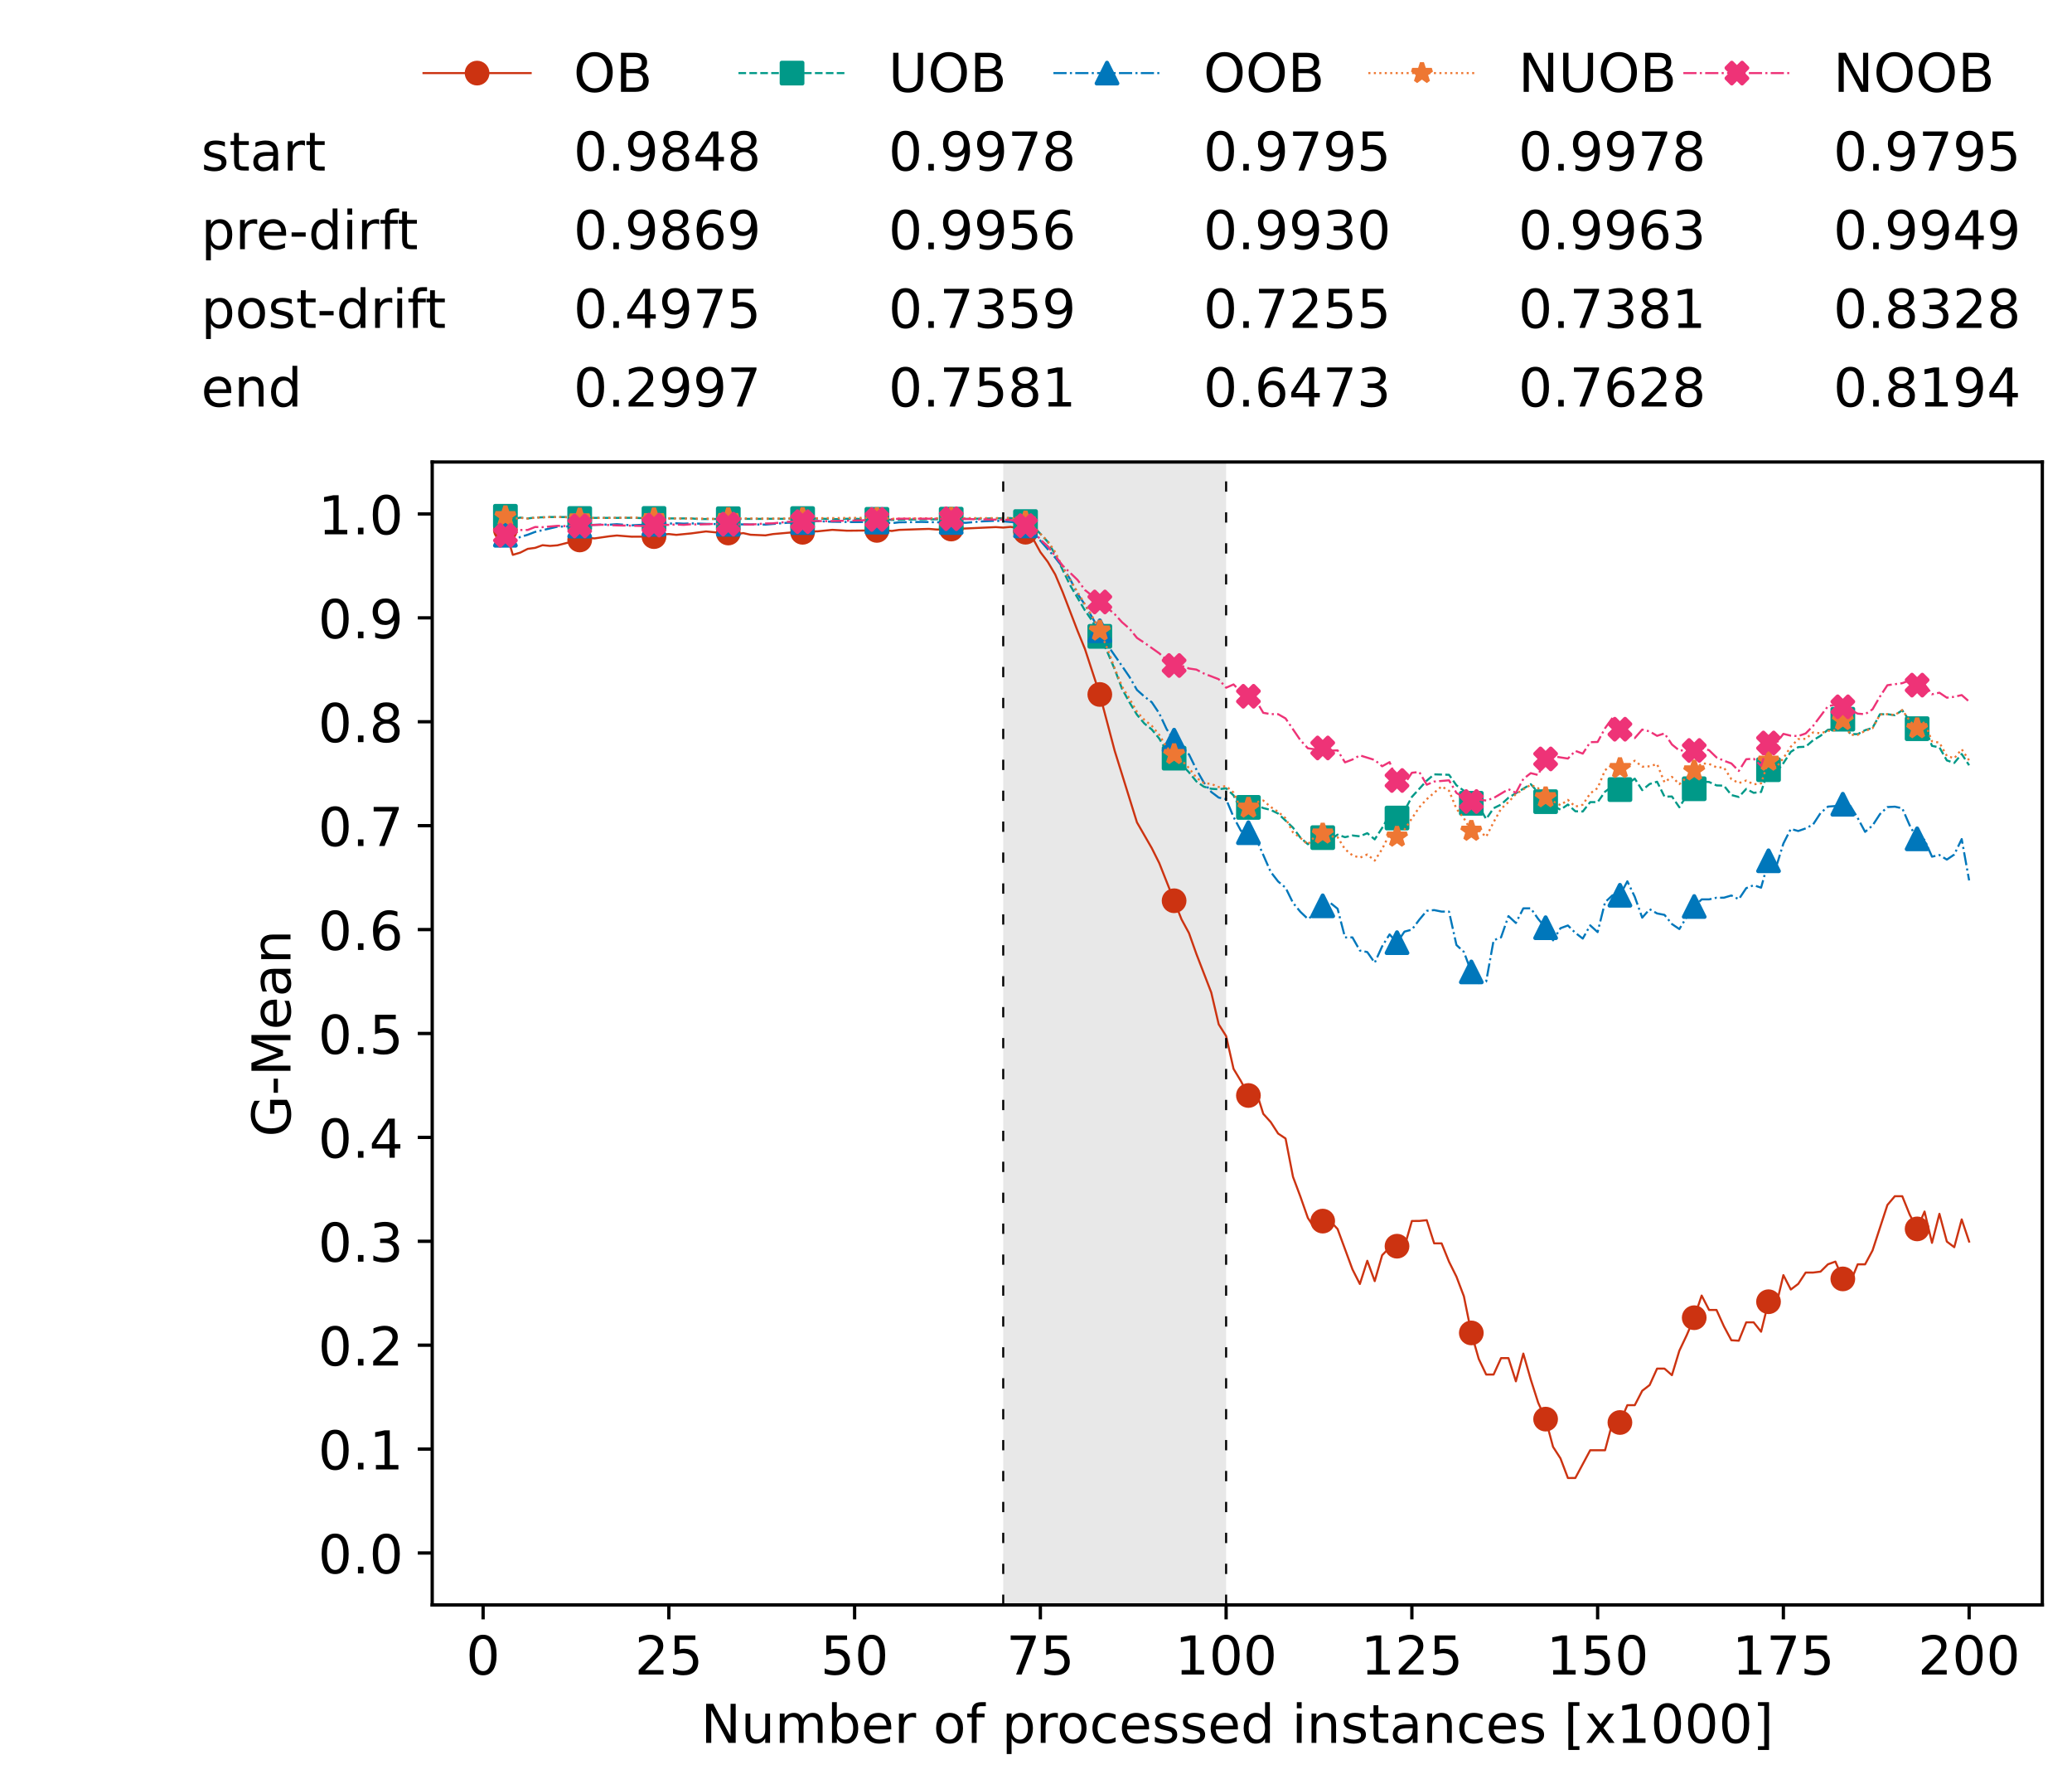 <?xml version="1.0" encoding="utf-8" standalone="no"?>
<!DOCTYPE svg PUBLIC "-//W3C//DTD SVG 1.1//EN"
  "http://www.w3.org/Graphics/SVG/1.1/DTD/svg11.dtd">
<!-- Created with matplotlib (https://matplotlib.org/) -->
<svg height="432.615pt" version="1.1" viewBox="0 0 502.65 432.615" width="502.65pt" xmlns="http://www.w3.org/2000/svg" xmlns:xlink="http://www.w3.org/1999/xlink">
 <defs>
  <style type="text/css">*{stroke-linecap:butt;stroke-linejoin:round;}</style>
 </defs>
 <g id="figure_1">
  <g id="patch_1">
   <path d="M 0 432.615 
L 502.65 432.615 
L 502.65 0 
L 0 0 
z
" style="fill:#ffffff;"/>
  </g>
  <g id="axes_1">
   <g id="patch_2">
    <path d="M 104.85 389.252 
L 495.45 389.252 
L 495.45 112.052 
L 104.85 112.052 
z
" style="fill:#ffffff;"/>
   </g>
   <g id="patch_3">
    <path clip-path="url(#pf27b44fc52)" d="M 297.446 389.252 
L 297.446 112.052 
L 243.372 112.052 
L 243.372 389.252 
z
" style="fill:#d3d3d3;opacity:0.5;"/>
   </g>
   <g id="matplotlib.axis_1">
    <g id="xtick_1">
     <g id="line2d_1">
      <defs>
       <path d="M 0 0 
L 0 3.5 
" id="m7fae99ed32" style="stroke:#000000;stroke-width:0.8;"/>
      </defs>
      <g>
       <use style="stroke:#000000;stroke-width:0.8;" x="117.197" xlink:href="#m7fae99ed32" y="389.252"/>
      </g>
     </g>
     <g id="text_1">
      <!-- 0 -->
      <g transform="translate(113.061 406.13)scale(0.13 -0.13)">
       <defs>
        <path d="M 31.781 66.406 
Q 24.172 66.406 20.328 58.906 
Q 16.5 51.422 16.5 36.375 
Q 16.5 21.391 20.328 13.891 
Q 24.172 6.391 31.781 6.391 
Q 39.453 6.391 43.281 13.891 
Q 47.125 21.391 47.125 36.375 
Q 47.125 51.422 43.281 58.906 
Q 39.453 66.406 31.781 66.406 
z
M 31.781 74.219 
Q 44.047 74.219 50.516 64.516 
Q 56.984 54.828 56.984 36.375 
Q 56.984 17.969 50.516 8.266 
Q 44.047 -1.422 31.781 -1.422 
Q 19.531 -1.422 13.062 8.266 
Q 6.594 17.969 6.594 36.375 
Q 6.594 54.828 13.062 64.516 
Q 19.531 74.219 31.781 74.219 
z
" id="DejaVuSans-48"/>
       </defs>
       <use xlink:href="#DejaVuSans-48"/>
      </g>
     </g>
    </g>
    <g id="xtick_2">
     <g id="line2d_2">
      <g>
       <use style="stroke:#000000;stroke-width:0.8;" x="162.259" xlink:href="#m7fae99ed32" y="389.252"/>
      </g>
     </g>
     <g id="text_2">
      <!-- 25 -->
      <g transform="translate(153.988 406.13)scale(0.13 -0.13)">
       <defs>
        <path d="M 19.188 8.297 
L 53.609 8.297 
L 53.609 0 
L 7.328 0 
L 7.328 8.297 
Q 12.938 14.109 22.625 23.891 
Q 32.328 33.688 34.812 36.531 
Q 39.547 41.844 41.422 45.531 
Q 43.312 49.219 43.312 52.781 
Q 43.312 58.594 39.234 62.25 
Q 35.156 65.922 28.609 65.922 
Q 23.969 65.922 18.812 64.312 
Q 13.672 62.703 7.812 59.422 
L 7.812 69.391 
Q 13.766 71.781 18.938 73 
Q 24.125 74.219 28.422 74.219 
Q 39.75 74.219 46.484 68.547 
Q 53.219 62.891 53.219 53.422 
Q 53.219 48.922 51.531 44.891 
Q 49.859 40.875 45.406 35.406 
Q 44.188 33.984 37.641 27.219 
Q 31.109 20.453 19.188 8.297 
z
" id="DejaVuSans-50"/>
        <path d="M 10.797 72.906 
L 49.516 72.906 
L 49.516 64.594 
L 19.828 64.594 
L 19.828 46.734 
Q 21.969 47.469 24.109 47.828 
Q 26.266 48.188 28.422 48.188 
Q 40.625 48.188 47.75 41.5 
Q 54.891 34.812 54.891 23.391 
Q 54.891 11.625 47.562 5.094 
Q 40.234 -1.422 26.906 -1.422 
Q 22.312 -1.422 17.547 -0.641 
Q 12.797 0.141 7.719 1.703 
L 7.719 11.625 
Q 12.109 9.234 16.797 8.062 
Q 21.484 6.891 26.703 6.891 
Q 35.156 6.891 40.078 11.328 
Q 45.016 15.766 45.016 23.391 
Q 45.016 31 40.078 35.438 
Q 35.156 39.891 26.703 39.891 
Q 22.75 39.891 18.812 39.016 
Q 14.891 38.141 10.797 36.281 
z
" id="DejaVuSans-53"/>
       </defs>
       <use xlink:href="#DejaVuSans-50"/>
       <use x="63.623" xlink:href="#DejaVuSans-53"/>
      </g>
     </g>
    </g>
    <g id="xtick_3">
     <g id="line2d_3">
      <g>
       <use style="stroke:#000000;stroke-width:0.8;" x="207.322" xlink:href="#m7fae99ed32" y="389.252"/>
      </g>
     </g>
     <g id="text_3">
      <!-- 50 -->
      <g transform="translate(199.05 406.13)scale(0.13 -0.13)">
       <use xlink:href="#DejaVuSans-53"/>
       <use x="63.623" xlink:href="#DejaVuSans-48"/>
      </g>
     </g>
    </g>
    <g id="xtick_4">
     <g id="line2d_4">
      <g>
       <use style="stroke:#000000;stroke-width:0.8;" x="252.384" xlink:href="#m7fae99ed32" y="389.252"/>
      </g>
     </g>
     <g id="text_4">
      <!-- 75 -->
      <g transform="translate(244.113 406.13)scale(0.13 -0.13)">
       <defs>
        <path d="M 8.203 72.906 
L 55.078 72.906 
L 55.078 68.703 
L 28.609 0 
L 18.312 0 
L 43.219 64.594 
L 8.203 64.594 
z
" id="DejaVuSans-55"/>
       </defs>
       <use xlink:href="#DejaVuSans-55"/>
       <use x="63.623" xlink:href="#DejaVuSans-53"/>
      </g>
     </g>
    </g>
    <g id="xtick_5">
     <g id="line2d_5">
      <g>
       <use style="stroke:#000000;stroke-width:0.8;" x="297.446" xlink:href="#m7fae99ed32" y="389.252"/>
      </g>
     </g>
     <g id="text_5">
      <!-- 100 -->
      <g transform="translate(285.039 406.13)scale(0.13 -0.13)">
       <defs>
        <path d="M 12.406 8.297 
L 28.516 8.297 
L 28.516 63.922 
L 10.984 60.406 
L 10.984 69.391 
L 28.422 72.906 
L 38.281 72.906 
L 38.281 8.297 
L 54.391 8.297 
L 54.391 0 
L 12.406 0 
z
" id="DejaVuSans-49"/>
       </defs>
       <use xlink:href="#DejaVuSans-49"/>
       <use x="63.623" xlink:href="#DejaVuSans-48"/>
       <use x="127.246" xlink:href="#DejaVuSans-48"/>
      </g>
     </g>
    </g>
    <g id="xtick_6">
     <g id="line2d_6">
      <g>
       <use style="stroke:#000000;stroke-width:0.8;" x="342.509" xlink:href="#m7fae99ed32" y="389.252"/>
      </g>
     </g>
     <g id="text_6">
      <!-- 125 -->
      <g transform="translate(330.102 406.13)scale(0.13 -0.13)">
       <use xlink:href="#DejaVuSans-49"/>
       <use x="63.623" xlink:href="#DejaVuSans-50"/>
       <use x="127.246" xlink:href="#DejaVuSans-53"/>
      </g>
     </g>
    </g>
    <g id="xtick_7">
     <g id="line2d_7">
      <g>
       <use style="stroke:#000000;stroke-width:0.8;" x="387.571" xlink:href="#m7fae99ed32" y="389.252"/>
      </g>
     </g>
     <g id="text_7">
      <!-- 150 -->
      <g transform="translate(375.164 406.13)scale(0.13 -0.13)">
       <use xlink:href="#DejaVuSans-49"/>
       <use x="63.623" xlink:href="#DejaVuSans-53"/>
       <use x="127.246" xlink:href="#DejaVuSans-48"/>
      </g>
     </g>
    </g>
    <g id="xtick_8">
     <g id="line2d_8">
      <g>
       <use style="stroke:#000000;stroke-width:0.8;" x="432.633" xlink:href="#m7fae99ed32" y="389.252"/>
      </g>
     </g>
     <g id="text_8">
      <!-- 175 -->
      <g transform="translate(420.226 406.13)scale(0.13 -0.13)">
       <use xlink:href="#DejaVuSans-49"/>
       <use x="63.623" xlink:href="#DejaVuSans-55"/>
       <use x="127.246" xlink:href="#DejaVuSans-53"/>
      </g>
     </g>
    </g>
    <g id="xtick_9">
     <g id="line2d_9">
      <g>
       <use style="stroke:#000000;stroke-width:0.8;" x="477.695" xlink:href="#m7fae99ed32" y="389.252"/>
      </g>
     </g>
     <g id="text_9">
      <!-- 200 -->
      <g transform="translate(465.289 406.13)scale(0.13 -0.13)">
       <use xlink:href="#DejaVuSans-50"/>
       <use x="63.623" xlink:href="#DejaVuSans-48"/>
       <use x="127.246" xlink:href="#DejaVuSans-48"/>
      </g>
     </g>
    </g>
    <g id="text_10">
     <!-- Number of processed instances [x1000] -->
     <g transform="translate(170.025 422.711)scale(0.13 -0.13)">
      <defs>
       <path d="M 9.812 72.906 
L 23.094 72.906 
L 55.422 11.922 
L 55.422 72.906 
L 64.984 72.906 
L 64.984 0 
L 51.703 0 
L 19.391 60.984 
L 19.391 0 
L 9.812 0 
z
" id="DejaVuSans-78"/>
       <path d="M 8.5 21.578 
L 8.5 54.688 
L 17.484 54.688 
L 17.484 21.922 
Q 17.484 14.156 20.5 10.266 
Q 23.531 6.391 29.594 6.391 
Q 36.859 6.391 41.078 11.031 
Q 45.312 15.672 45.312 23.688 
L 45.312 54.688 
L 54.297 54.688 
L 54.297 0 
L 45.312 0 
L 45.312 8.406 
Q 42.047 3.422 37.719 1 
Q 33.406 -1.422 27.688 -1.422 
Q 18.266 -1.422 13.375 4.438 
Q 8.5 10.297 8.5 21.578 
z
M 31.109 56 
z
" id="DejaVuSans-117"/>
       <path d="M 52 44.188 
Q 55.375 50.25 60.062 53.125 
Q 64.75 56 71.094 56 
Q 79.641 56 84.281 50.016 
Q 88.922 44.047 88.922 33.016 
L 88.922 0 
L 79.891 0 
L 79.891 32.719 
Q 79.891 40.578 77.094 44.375 
Q 74.312 48.188 68.609 48.188 
Q 61.625 48.188 57.562 43.547 
Q 53.516 38.922 53.516 30.906 
L 53.516 0 
L 44.484 0 
L 44.484 32.719 
Q 44.484 40.625 41.703 44.406 
Q 38.922 48.188 33.109 48.188 
Q 26.219 48.188 22.156 43.531 
Q 18.109 38.875 18.109 30.906 
L 18.109 0 
L 9.078 0 
L 9.078 54.688 
L 18.109 54.688 
L 18.109 46.188 
Q 21.188 51.219 25.484 53.609 
Q 29.781 56 35.688 56 
Q 41.656 56 45.828 52.969 
Q 50 49.953 52 44.188 
z
" id="DejaVuSans-109"/>
       <path d="M 48.688 27.297 
Q 48.688 37.203 44.609 42.844 
Q 40.531 48.484 33.406 48.484 
Q 26.266 48.484 22.188 42.844 
Q 18.109 37.203 18.109 27.297 
Q 18.109 17.391 22.188 11.75 
Q 26.266 6.109 33.406 6.109 
Q 40.531 6.109 44.609 11.75 
Q 48.688 17.391 48.688 27.297 
z
M 18.109 46.391 
Q 20.953 51.266 25.266 53.625 
Q 29.594 56 35.594 56 
Q 45.562 56 51.781 48.094 
Q 58.016 40.188 58.016 27.297 
Q 58.016 14.406 51.781 6.484 
Q 45.562 -1.422 35.594 -1.422 
Q 29.594 -1.422 25.266 0.953 
Q 20.953 3.328 18.109 8.203 
L 18.109 0 
L 9.078 0 
L 9.078 75.984 
L 18.109 75.984 
z
" id="DejaVuSans-98"/>
       <path d="M 56.203 29.594 
L 56.203 25.203 
L 14.891 25.203 
Q 15.484 15.922 20.484 11.062 
Q 25.484 6.203 34.422 6.203 
Q 39.594 6.203 44.453 7.469 
Q 49.312 8.734 54.109 11.281 
L 54.109 2.781 
Q 49.266 0.734 44.188 -0.344 
Q 39.109 -1.422 33.891 -1.422 
Q 20.797 -1.422 13.156 6.188 
Q 5.516 13.812 5.516 26.812 
Q 5.516 40.234 12.766 48.109 
Q 20.016 56 32.328 56 
Q 43.359 56 49.781 48.891 
Q 56.203 41.797 56.203 29.594 
z
M 47.219 32.234 
Q 47.125 39.594 43.094 43.984 
Q 39.062 48.391 32.422 48.391 
Q 24.906 48.391 20.391 44.141 
Q 15.875 39.891 15.188 32.172 
z
" id="DejaVuSans-101"/>
       <path d="M 41.109 46.297 
Q 39.594 47.172 37.812 47.578 
Q 36.031 48 33.891 48 
Q 26.266 48 22.188 43.047 
Q 18.109 38.094 18.109 28.812 
L 18.109 0 
L 9.078 0 
L 9.078 54.688 
L 18.109 54.688 
L 18.109 46.188 
Q 20.953 51.172 25.484 53.578 
Q 30.031 56 36.531 56 
Q 37.453 56 38.578 55.875 
Q 39.703 55.766 41.062 55.516 
z
" id="DejaVuSans-114"/>
       <path id="DejaVuSans-32"/>
       <path d="M 30.609 48.391 
Q 23.391 48.391 19.188 42.75 
Q 14.984 37.109 14.984 27.297 
Q 14.984 17.484 19.156 11.844 
Q 23.344 6.203 30.609 6.203 
Q 37.797 6.203 41.984 11.859 
Q 46.188 17.531 46.188 27.297 
Q 46.188 37.016 41.984 42.703 
Q 37.797 48.391 30.609 48.391 
z
M 30.609 56 
Q 42.328 56 49.016 48.375 
Q 55.719 40.766 55.719 27.297 
Q 55.719 13.875 49.016 6.219 
Q 42.328 -1.422 30.609 -1.422 
Q 18.844 -1.422 12.172 6.219 
Q 5.516 13.875 5.516 27.297 
Q 5.516 40.766 12.172 48.375 
Q 18.844 56 30.609 56 
z
" id="DejaVuSans-111"/>
       <path d="M 37.109 75.984 
L 37.109 68.5 
L 28.516 68.5 
Q 23.688 68.5 21.797 66.547 
Q 19.922 64.594 19.922 59.516 
L 19.922 54.688 
L 34.719 54.688 
L 34.719 47.703 
L 19.922 47.703 
L 19.922 0 
L 10.891 0 
L 10.891 47.703 
L 2.297 47.703 
L 2.297 54.688 
L 10.891 54.688 
L 10.891 58.5 
Q 10.891 67.625 15.141 71.797 
Q 19.391 75.984 28.609 75.984 
z
" id="DejaVuSans-102"/>
       <path d="M 18.109 8.203 
L 18.109 -20.797 
L 9.078 -20.797 
L 9.078 54.688 
L 18.109 54.688 
L 18.109 46.391 
Q 20.953 51.266 25.266 53.625 
Q 29.594 56 35.594 56 
Q 45.562 56 51.781 48.094 
Q 58.016 40.188 58.016 27.297 
Q 58.016 14.406 51.781 6.484 
Q 45.562 -1.422 35.594 -1.422 
Q 29.594 -1.422 25.266 0.953 
Q 20.953 3.328 18.109 8.203 
z
M 48.688 27.297 
Q 48.688 37.203 44.609 42.844 
Q 40.531 48.484 33.406 48.484 
Q 26.266 48.484 22.188 42.844 
Q 18.109 37.203 18.109 27.297 
Q 18.109 17.391 22.188 11.75 
Q 26.266 6.109 33.406 6.109 
Q 40.531 6.109 44.609 11.75 
Q 48.688 17.391 48.688 27.297 
z
" id="DejaVuSans-112"/>
       <path d="M 48.781 52.594 
L 48.781 44.188 
Q 44.969 46.297 41.141 47.344 
Q 37.312 48.391 33.406 48.391 
Q 24.656 48.391 19.812 42.844 
Q 14.984 37.312 14.984 27.297 
Q 14.984 17.281 19.812 11.734 
Q 24.656 6.203 33.406 6.203 
Q 37.312 6.203 41.141 7.25 
Q 44.969 8.297 48.781 10.406 
L 48.781 2.094 
Q 45.016 0.344 40.984 -0.531 
Q 36.969 -1.422 32.422 -1.422 
Q 20.062 -1.422 12.781 6.344 
Q 5.516 14.109 5.516 27.297 
Q 5.516 40.672 12.859 48.328 
Q 20.219 56 33.016 56 
Q 37.156 56 41.109 55.141 
Q 45.062 54.297 48.781 52.594 
z
" id="DejaVuSans-99"/>
       <path d="M 44.281 53.078 
L 44.281 44.578 
Q 40.484 46.531 36.375 47.5 
Q 32.281 48.484 27.875 48.484 
Q 21.188 48.484 17.844 46.438 
Q 14.5 44.391 14.5 40.281 
Q 14.5 37.156 16.891 35.375 
Q 19.281 33.594 26.516 31.984 
L 29.594 31.297 
Q 39.156 29.25 43.188 25.516 
Q 47.219 21.781 47.219 15.094 
Q 47.219 7.469 41.188 3.016 
Q 35.156 -1.422 24.609 -1.422 
Q 20.219 -1.422 15.453 -0.562 
Q 10.688 0.297 5.422 2 
L 5.422 11.281 
Q 10.406 8.688 15.234 7.391 
Q 20.062 6.109 24.812 6.109 
Q 31.156 6.109 34.562 8.281 
Q 37.984 10.453 37.984 14.406 
Q 37.984 18.062 35.516 20.016 
Q 33.062 21.969 24.703 23.781 
L 21.578 24.516 
Q 13.234 26.266 9.516 29.906 
Q 5.812 33.547 5.812 39.891 
Q 5.812 47.609 11.281 51.797 
Q 16.75 56 26.812 56 
Q 31.781 56 36.172 55.266 
Q 40.578 54.547 44.281 53.078 
z
" id="DejaVuSans-115"/>
       <path d="M 45.406 46.391 
L 45.406 75.984 
L 54.391 75.984 
L 54.391 0 
L 45.406 0 
L 45.406 8.203 
Q 42.578 3.328 38.25 0.953 
Q 33.938 -1.422 27.875 -1.422 
Q 17.969 -1.422 11.734 6.484 
Q 5.516 14.406 5.516 27.297 
Q 5.516 40.188 11.734 48.094 
Q 17.969 56 27.875 56 
Q 33.938 56 38.25 53.625 
Q 42.578 51.266 45.406 46.391 
z
M 14.797 27.297 
Q 14.797 17.391 18.875 11.75 
Q 22.953 6.109 30.078 6.109 
Q 37.203 6.109 41.297 11.75 
Q 45.406 17.391 45.406 27.297 
Q 45.406 37.203 41.297 42.844 
Q 37.203 48.484 30.078 48.484 
Q 22.953 48.484 18.875 42.844 
Q 14.797 37.203 14.797 27.297 
z
" id="DejaVuSans-100"/>
       <path d="M 9.422 54.688 
L 18.406 54.688 
L 18.406 0 
L 9.422 0 
z
M 9.422 75.984 
L 18.406 75.984 
L 18.406 64.594 
L 9.422 64.594 
z
" id="DejaVuSans-105"/>
       <path d="M 54.891 33.016 
L 54.891 0 
L 45.906 0 
L 45.906 32.719 
Q 45.906 40.484 42.875 44.328 
Q 39.844 48.188 33.797 48.188 
Q 26.516 48.188 22.312 43.547 
Q 18.109 38.922 18.109 30.906 
L 18.109 0 
L 9.078 0 
L 9.078 54.688 
L 18.109 54.688 
L 18.109 46.188 
Q 21.344 51.125 25.703 53.562 
Q 30.078 56 35.797 56 
Q 45.219 56 50.047 50.172 
Q 54.891 44.344 54.891 33.016 
z
" id="DejaVuSans-110"/>
       <path d="M 18.312 70.219 
L 18.312 54.688 
L 36.812 54.688 
L 36.812 47.703 
L 18.312 47.703 
L 18.312 18.016 
Q 18.312 11.328 20.141 9.422 
Q 21.969 7.516 27.594 7.516 
L 36.812 7.516 
L 36.812 0 
L 27.594 0 
Q 17.188 0 13.234 3.875 
Q 9.281 7.766 9.281 18.016 
L 9.281 47.703 
L 2.688 47.703 
L 2.688 54.688 
L 9.281 54.688 
L 9.281 70.219 
z
" id="DejaVuSans-116"/>
       <path d="M 34.281 27.484 
Q 23.391 27.484 19.188 25 
Q 14.984 22.516 14.984 16.5 
Q 14.984 11.719 18.141 8.906 
Q 21.297 6.109 26.703 6.109 
Q 34.188 6.109 38.703 11.406 
Q 43.219 16.703 43.219 25.484 
L 43.219 27.484 
z
M 52.203 31.203 
L 52.203 0 
L 43.219 0 
L 43.219 8.297 
Q 40.141 3.328 35.547 0.953 
Q 30.953 -1.422 24.312 -1.422 
Q 15.922 -1.422 10.953 3.297 
Q 6 8.016 6 15.922 
Q 6 25.141 12.172 29.828 
Q 18.359 34.516 30.609 34.516 
L 43.219 34.516 
L 43.219 35.406 
Q 43.219 41.609 39.141 45 
Q 35.062 48.391 27.688 48.391 
Q 23 48.391 18.547 47.266 
Q 14.109 46.141 10.016 43.891 
L 10.016 52.203 
Q 14.938 54.109 19.578 55.047 
Q 24.219 56 28.609 56 
Q 40.484 56 46.344 49.844 
Q 52.203 43.703 52.203 31.203 
z
" id="DejaVuSans-97"/>
       <path d="M 8.594 75.984 
L 29.297 75.984 
L 29.297 69 
L 17.578 69 
L 17.578 -6.203 
L 29.297 -6.203 
L 29.297 -13.188 
L 8.594 -13.188 
z
" id="DejaVuSans-91"/>
       <path d="M 54.891 54.688 
L 35.109 28.078 
L 55.906 0 
L 45.312 0 
L 29.391 21.484 
L 13.484 0 
L 2.875 0 
L 24.125 28.609 
L 4.688 54.688 
L 15.281 54.688 
L 29.781 35.203 
L 44.281 54.688 
z
" id="DejaVuSans-120"/>
       <path d="M 30.422 75.984 
L 30.422 -13.188 
L 9.719 -13.188 
L 9.719 -6.203 
L 21.391 -6.203 
L 21.391 69 
L 9.719 69 
L 9.719 75.984 
z
" id="DejaVuSans-93"/>
      </defs>
      <use xlink:href="#DejaVuSans-78"/>
      <use x="74.805" xlink:href="#DejaVuSans-117"/>
      <use x="138.184" xlink:href="#DejaVuSans-109"/>
      <use x="235.596" xlink:href="#DejaVuSans-98"/>
      <use x="299.072" xlink:href="#DejaVuSans-101"/>
      <use x="360.596" xlink:href="#DejaVuSans-114"/>
      <use x="401.709" xlink:href="#DejaVuSans-32"/>
      <use x="433.496" xlink:href="#DejaVuSans-111"/>
      <use x="494.678" xlink:href="#DejaVuSans-102"/>
      <use x="529.883" xlink:href="#DejaVuSans-32"/>
      <use x="561.67" xlink:href="#DejaVuSans-112"/>
      <use x="625.146" xlink:href="#DejaVuSans-114"/>
      <use x="664.01" xlink:href="#DejaVuSans-111"/>
      <use x="725.191" xlink:href="#DejaVuSans-99"/>
      <use x="780.172" xlink:href="#DejaVuSans-101"/>
      <use x="841.695" xlink:href="#DejaVuSans-115"/>
      <use x="893.795" xlink:href="#DejaVuSans-115"/>
      <use x="945.895" xlink:href="#DejaVuSans-101"/>
      <use x="1007.418" xlink:href="#DejaVuSans-100"/>
      <use x="1070.895" xlink:href="#DejaVuSans-32"/>
      <use x="1102.682" xlink:href="#DejaVuSans-105"/>
      <use x="1130.465" xlink:href="#DejaVuSans-110"/>
      <use x="1193.844" xlink:href="#DejaVuSans-115"/>
      <use x="1245.943" xlink:href="#DejaVuSans-116"/>
      <use x="1285.152" xlink:href="#DejaVuSans-97"/>
      <use x="1346.432" xlink:href="#DejaVuSans-110"/>
      <use x="1409.811" xlink:href="#DejaVuSans-99"/>
      <use x="1464.791" xlink:href="#DejaVuSans-101"/>
      <use x="1526.314" xlink:href="#DejaVuSans-115"/>
      <use x="1578.414" xlink:href="#DejaVuSans-32"/>
      <use x="1610.201" xlink:href="#DejaVuSans-91"/>
      <use x="1649.215" xlink:href="#DejaVuSans-120"/>
      <use x="1708.395" xlink:href="#DejaVuSans-49"/>
      <use x="1772.018" xlink:href="#DejaVuSans-48"/>
      <use x="1835.641" xlink:href="#DejaVuSans-48"/>
      <use x="1899.264" xlink:href="#DejaVuSans-48"/>
      <use x="1962.887" xlink:href="#DejaVuSans-93"/>
     </g>
    </g>
   </g>
   <g id="matplotlib.axis_2">
    <g id="ytick_1">
     <g id="line2d_10">
      <defs>
       <path d="M 0 0 
L -3.5 0 
" id="m5187e7c61e" style="stroke:#000000;stroke-width:0.8;"/>
      </defs>
      <g>
       <use style="stroke:#000000;stroke-width:0.8;" x="104.85" xlink:href="#m5187e7c61e" y="376.652"/>
      </g>
     </g>
     <g id="text_11">
      <!-- 0.0 -->
      <g transform="translate(77.176 381.591)scale(0.13 -0.13)">
       <defs>
        <path d="M 10.688 12.406 
L 21 12.406 
L 21 0 
L 10.688 0 
z
" id="DejaVuSans-46"/>
       </defs>
       <use xlink:href="#DejaVuSans-48"/>
       <use x="63.623" xlink:href="#DejaVuSans-46"/>
       <use x="95.41" xlink:href="#DejaVuSans-48"/>
      </g>
     </g>
    </g>
    <g id="ytick_2">
     <g id="line2d_11">
      <g>
       <use style="stroke:#000000;stroke-width:0.8;" x="104.85" xlink:href="#m5187e7c61e" y="351.452"/>
      </g>
     </g>
     <g id="text_12">
      <!-- 0.1 -->
      <g transform="translate(77.176 356.391)scale(0.13 -0.13)">
       <use xlink:href="#DejaVuSans-48"/>
       <use x="63.623" xlink:href="#DejaVuSans-46"/>
       <use x="95.41" xlink:href="#DejaVuSans-49"/>
      </g>
     </g>
    </g>
    <g id="ytick_3">
     <g id="line2d_12">
      <g>
       <use style="stroke:#000000;stroke-width:0.8;" x="104.85" xlink:href="#m5187e7c61e" y="326.252"/>
      </g>
     </g>
     <g id="text_13">
      <!-- 0.2 -->
      <g transform="translate(77.176 331.191)scale(0.13 -0.13)">
       <use xlink:href="#DejaVuSans-48"/>
       <use x="63.623" xlink:href="#DejaVuSans-46"/>
       <use x="95.41" xlink:href="#DejaVuSans-50"/>
      </g>
     </g>
    </g>
    <g id="ytick_4">
     <g id="line2d_13">
      <g>
       <use style="stroke:#000000;stroke-width:0.8;" x="104.85" xlink:href="#m5187e7c61e" y="301.052"/>
      </g>
     </g>
     <g id="text_14">
      <!-- 0.3 -->
      <g transform="translate(77.176 305.991)scale(0.13 -0.13)">
       <defs>
        <path d="M 40.578 39.312 
Q 47.656 37.797 51.625 33 
Q 55.609 28.219 55.609 21.188 
Q 55.609 10.406 48.188 4.484 
Q 40.766 -1.422 27.094 -1.422 
Q 22.516 -1.422 17.656 -0.516 
Q 12.797 0.391 7.625 2.203 
L 7.625 11.719 
Q 11.719 9.328 16.594 8.109 
Q 21.484 6.891 26.812 6.891 
Q 36.078 6.891 40.938 10.547 
Q 45.797 14.203 45.797 21.188 
Q 45.797 27.641 41.281 31.266 
Q 36.766 34.906 28.719 34.906 
L 20.219 34.906 
L 20.219 43.016 
L 29.109 43.016 
Q 36.375 43.016 40.234 45.922 
Q 44.094 48.828 44.094 54.297 
Q 44.094 59.906 40.109 62.906 
Q 36.141 65.922 28.719 65.922 
Q 24.656 65.922 20.016 65.031 
Q 15.375 64.156 9.812 62.312 
L 9.812 71.094 
Q 15.438 72.656 20.344 73.438 
Q 25.25 74.219 29.594 74.219 
Q 40.828 74.219 47.359 69.109 
Q 53.906 64.016 53.906 55.328 
Q 53.906 49.266 50.438 45.094 
Q 46.969 40.922 40.578 39.312 
z
" id="DejaVuSans-51"/>
       </defs>
       <use xlink:href="#DejaVuSans-48"/>
       <use x="63.623" xlink:href="#DejaVuSans-46"/>
       <use x="95.41" xlink:href="#DejaVuSans-51"/>
      </g>
     </g>
    </g>
    <g id="ytick_5">
     <g id="line2d_14">
      <g>
       <use style="stroke:#000000;stroke-width:0.8;" x="104.85" xlink:href="#m5187e7c61e" y="275.852"/>
      </g>
     </g>
     <g id="text_15">
      <!-- 0.4 -->
      <g transform="translate(77.176 280.791)scale(0.13 -0.13)">
       <defs>
        <path d="M 37.797 64.312 
L 12.891 25.391 
L 37.797 25.391 
z
M 35.203 72.906 
L 47.609 72.906 
L 47.609 25.391 
L 58.016 25.391 
L 58.016 17.188 
L 47.609 17.188 
L 47.609 0 
L 37.797 0 
L 37.797 17.188 
L 4.891 17.188 
L 4.891 26.703 
z
" id="DejaVuSans-52"/>
       </defs>
       <use xlink:href="#DejaVuSans-48"/>
       <use x="63.623" xlink:href="#DejaVuSans-46"/>
       <use x="95.41" xlink:href="#DejaVuSans-52"/>
      </g>
     </g>
    </g>
    <g id="ytick_6">
     <g id="line2d_15">
      <g>
       <use style="stroke:#000000;stroke-width:0.8;" x="104.85" xlink:href="#m5187e7c61e" y="250.652"/>
      </g>
     </g>
     <g id="text_16">
      <!-- 0.5 -->
      <g transform="translate(77.176 255.591)scale(0.13 -0.13)">
       <use xlink:href="#DejaVuSans-48"/>
       <use x="63.623" xlink:href="#DejaVuSans-46"/>
       <use x="95.41" xlink:href="#DejaVuSans-53"/>
      </g>
     </g>
    </g>
    <g id="ytick_7">
     <g id="line2d_16">
      <g>
       <use style="stroke:#000000;stroke-width:0.8;" x="104.85" xlink:href="#m5187e7c61e" y="225.452"/>
      </g>
     </g>
     <g id="text_17">
      <!-- 0.6 -->
      <g transform="translate(77.176 230.391)scale(0.13 -0.13)">
       <defs>
        <path d="M 33.016 40.375 
Q 26.375 40.375 22.484 35.828 
Q 18.609 31.297 18.609 23.391 
Q 18.609 15.531 22.484 10.953 
Q 26.375 6.391 33.016 6.391 
Q 39.656 6.391 43.531 10.953 
Q 47.406 15.531 47.406 23.391 
Q 47.406 31.297 43.531 35.828 
Q 39.656 40.375 33.016 40.375 
z
M 52.594 71.297 
L 52.594 62.312 
Q 48.875 64.062 45.094 64.984 
Q 41.312 65.922 37.594 65.922 
Q 27.828 65.922 22.672 59.328 
Q 17.531 52.734 16.797 39.406 
Q 19.672 43.656 24.016 45.922 
Q 28.375 48.188 33.594 48.188 
Q 44.578 48.188 50.953 41.516 
Q 57.328 34.859 57.328 23.391 
Q 57.328 12.156 50.688 5.359 
Q 44.047 -1.422 33.016 -1.422 
Q 20.359 -1.422 13.672 8.266 
Q 6.984 17.969 6.984 36.375 
Q 6.984 53.656 15.188 63.938 
Q 23.391 74.219 37.203 74.219 
Q 40.922 74.219 44.703 73.484 
Q 48.484 72.75 52.594 71.297 
z
" id="DejaVuSans-54"/>
       </defs>
       <use xlink:href="#DejaVuSans-48"/>
       <use x="63.623" xlink:href="#DejaVuSans-46"/>
       <use x="95.41" xlink:href="#DejaVuSans-54"/>
      </g>
     </g>
    </g>
    <g id="ytick_8">
     <g id="line2d_17">
      <g>
       <use style="stroke:#000000;stroke-width:0.8;" x="104.85" xlink:href="#m5187e7c61e" y="200.252"/>
      </g>
     </g>
     <g id="text_18">
      <!-- 0.7 -->
      <g transform="translate(77.176 205.191)scale(0.13 -0.13)">
       <use xlink:href="#DejaVuSans-48"/>
       <use x="63.623" xlink:href="#DejaVuSans-46"/>
       <use x="95.41" xlink:href="#DejaVuSans-55"/>
      </g>
     </g>
    </g>
    <g id="ytick_9">
     <g id="line2d_18">
      <g>
       <use style="stroke:#000000;stroke-width:0.8;" x="104.85" xlink:href="#m5187e7c61e" y="175.052"/>
      </g>
     </g>
     <g id="text_19">
      <!-- 0.8 -->
      <g transform="translate(77.176 179.991)scale(0.13 -0.13)">
       <defs>
        <path d="M 31.781 34.625 
Q 24.75 34.625 20.719 30.859 
Q 16.703 27.094 16.703 20.516 
Q 16.703 13.922 20.719 10.156 
Q 24.75 6.391 31.781 6.391 
Q 38.812 6.391 42.859 10.172 
Q 46.922 13.969 46.922 20.516 
Q 46.922 27.094 42.891 30.859 
Q 38.875 34.625 31.781 34.625 
z
M 21.922 38.812 
Q 15.578 40.375 12.031 44.719 
Q 8.5 49.078 8.5 55.328 
Q 8.5 64.062 14.719 69.141 
Q 20.953 74.219 31.781 74.219 
Q 42.672 74.219 48.875 69.141 
Q 55.078 64.062 55.078 55.328 
Q 55.078 49.078 51.531 44.719 
Q 48 40.375 41.703 38.812 
Q 48.828 37.156 52.797 32.312 
Q 56.781 27.484 56.781 20.516 
Q 56.781 9.906 50.312 4.234 
Q 43.844 -1.422 31.781 -1.422 
Q 19.734 -1.422 13.25 4.234 
Q 6.781 9.906 6.781 20.516 
Q 6.781 27.484 10.781 32.312 
Q 14.797 37.156 21.922 38.812 
z
M 18.312 54.391 
Q 18.312 48.734 21.844 45.562 
Q 25.391 42.391 31.781 42.391 
Q 38.141 42.391 41.719 45.562 
Q 45.312 48.734 45.312 54.391 
Q 45.312 60.062 41.719 63.234 
Q 38.141 66.406 31.781 66.406 
Q 25.391 66.406 21.844 63.234 
Q 18.312 60.062 18.312 54.391 
z
" id="DejaVuSans-56"/>
       </defs>
       <use xlink:href="#DejaVuSans-48"/>
       <use x="63.623" xlink:href="#DejaVuSans-46"/>
       <use x="95.41" xlink:href="#DejaVuSans-56"/>
      </g>
     </g>
    </g>
    <g id="ytick_10">
     <g id="line2d_19">
      <g>
       <use style="stroke:#000000;stroke-width:0.8;" x="104.85" xlink:href="#m5187e7c61e" y="149.852"/>
      </g>
     </g>
     <g id="text_20">
      <!-- 0.9 -->
      <g transform="translate(77.176 154.791)scale(0.13 -0.13)">
       <defs>
        <path d="M 10.984 1.516 
L 10.984 10.5 
Q 14.703 8.734 18.5 7.812 
Q 22.312 6.891 25.984 6.891 
Q 35.75 6.891 40.891 13.453 
Q 46.047 20.016 46.781 33.406 
Q 43.953 29.203 39.594 26.953 
Q 35.25 24.703 29.984 24.703 
Q 19.047 24.703 12.672 31.312 
Q 6.297 37.938 6.297 49.422 
Q 6.297 60.641 12.938 67.422 
Q 19.578 74.219 30.609 74.219 
Q 43.266 74.219 49.922 64.516 
Q 56.594 54.828 56.594 36.375 
Q 56.594 19.141 48.406 8.859 
Q 40.234 -1.422 26.422 -1.422 
Q 22.703 -1.422 18.891 -0.688 
Q 15.094 0.047 10.984 1.516 
z
M 30.609 32.422 
Q 37.25 32.422 41.125 36.953 
Q 45.016 41.5 45.016 49.422 
Q 45.016 57.281 41.125 61.844 
Q 37.25 66.406 30.609 66.406 
Q 23.969 66.406 20.094 61.844 
Q 16.219 57.281 16.219 49.422 
Q 16.219 41.5 20.094 36.953 
Q 23.969 32.422 30.609 32.422 
z
" id="DejaVuSans-57"/>
       </defs>
       <use xlink:href="#DejaVuSans-48"/>
       <use x="63.623" xlink:href="#DejaVuSans-46"/>
       <use x="95.41" xlink:href="#DejaVuSans-57"/>
      </g>
     </g>
    </g>
    <g id="ytick_11">
     <g id="line2d_20">
      <g>
       <use style="stroke:#000000;stroke-width:0.8;" x="104.85" xlink:href="#m5187e7c61e" y="124.652"/>
      </g>
     </g>
     <g id="text_21">
      <!-- 1.0 -->
      <g transform="translate(77.176 129.591)scale(0.13 -0.13)">
       <use xlink:href="#DejaVuSans-49"/>
       <use x="63.623" xlink:href="#DejaVuSans-46"/>
       <use x="95.41" xlink:href="#DejaVuSans-48"/>
      </g>
     </g>
    </g>
    <g id="text_22">
     <!-- G-Mean -->
     <g transform="translate(70.472 275.744)rotate(-90)scale(0.13 -0.13)">
      <defs>
       <path d="M 59.516 10.406 
L 59.516 29.984 
L 43.406 29.984 
L 43.406 38.094 
L 69.281 38.094 
L 69.281 6.781 
Q 63.578 2.734 56.688 0.656 
Q 49.812 -1.422 42 -1.422 
Q 24.906 -1.422 15.25 8.562 
Q 5.609 18.562 5.609 36.375 
Q 5.609 54.25 15.25 64.234 
Q 24.906 74.219 42 74.219 
Q 49.125 74.219 55.547 72.453 
Q 61.969 70.703 67.391 67.281 
L 67.391 56.781 
Q 61.922 61.422 55.766 63.766 
Q 49.609 66.109 42.828 66.109 
Q 29.438 66.109 22.719 58.641 
Q 16.016 51.172 16.016 36.375 
Q 16.016 21.625 22.719 14.156 
Q 29.438 6.688 42.828 6.688 
Q 48.047 6.688 52.141 7.594 
Q 56.25 8.5 59.516 10.406 
z
" id="DejaVuSans-71"/>
       <path d="M 4.891 31.391 
L 31.203 31.391 
L 31.203 23.391 
L 4.891 23.391 
z
" id="DejaVuSans-45"/>
       <path d="M 9.812 72.906 
L 24.516 72.906 
L 43.109 23.297 
L 61.812 72.906 
L 76.516 72.906 
L 76.516 0 
L 66.891 0 
L 66.891 64.016 
L 48.094 14.016 
L 38.188 14.016 
L 19.391 64.016 
L 19.391 0 
L 9.812 0 
z
" id="DejaVuSans-77"/>
      </defs>
      <use xlink:href="#DejaVuSans-71"/>
      <use x="77.49" xlink:href="#DejaVuSans-45"/>
      <use x="113.574" xlink:href="#DejaVuSans-77"/>
      <use x="199.854" xlink:href="#DejaVuSans-101"/>
      <use x="261.377" xlink:href="#DejaVuSans-97"/>
      <use x="322.656" xlink:href="#DejaVuSans-110"/>
     </g>
    </g>
   </g>
   <g id="line2d_21"/>
   <g id="line2d_22"/>
   <g id="line2d_23"/>
   <g id="line2d_24"/>
   <g id="line2d_25"/>
   <g id="line2d_26">
    <path clip-path="url(#pf27b44fc52)" d="M 122.605 128.488 
L 124.407 134.567 
L 126.21 134.03 
L 128.012 133.12 
L 129.815 132.879 
L 131.617 132.23 
L 133.419 132.401 
L 135.222 132.258 
L 138.827 131.351 
L 140.629 130.962 
L 142.432 130.448 
L 144.234 130.58 
L 147.839 130.065 
L 149.642 129.878 
L 153.247 130.165 
L 158.654 130.149 
L 160.457 129.657 
L 162.259 129.524 
L 164.062 129.724 
L 167.667 129.37 
L 171.272 128.89 
L 178.482 129.582 
L 180.284 129.296 
L 182.087 129.695 
L 185.692 129.846 
L 187.494 129.535 
L 192.902 129.056 
L 194.704 129.1 
L 196.507 128.85 
L 198.309 128.868 
L 201.914 128.504 
L 205.519 128.717 
L 212.729 128.641 
L 214.532 128.588 
L 216.334 128.774 
L 218.137 128.513 
L 223.544 128.331 
L 225.347 128.279 
L 227.149 128.421 
L 228.952 128.444 
L 232.557 128.253 
L 241.569 127.84 
L 243.372 127.954 
L 245.174 127.786 
L 246.976 128.107 
L 248.779 129.077 
L 250.581 130.618 
L 252.384 133.901 
L 254.186 136.275 
L 255.989 139.335 
L 257.791 143.592 
L 261.396 152.981 
L 263.199 157.404 
L 266.804 168.434 
L 270.409 182.077 
L 275.816 199.451 
L 279.421 205.718 
L 281.224 209.325 
L 286.631 222.978 
L 288.434 226.3 
L 290.236 231.374 
L 293.841 240.717 
L 295.644 248.425 
L 297.446 251.283 
L 299.249 259.235 
L 301.051 262.222 
L 302.854 265.693 
L 304.656 264.392 
L 306.459 270.144 
L 308.261 272.137 
L 310.064 274.926 
L 311.866 276.13 
L 313.669 285.421 
L 315.471 290.233 
L 317.274 295.387 
L 319.076 298.099 
L 320.879 296.161 
L 322.681 296.145 
L 324.484 298.073 
L 328.089 307.852 
L 329.891 311.41 
L 331.694 305.781 
L 333.496 310.718 
L 335.299 304.428 
L 337.101 302.593 
L 338.904 302.246 
L 340.706 302.416 
L 342.509 296.125 
L 344.311 296.12 
L 346.114 295.935 
L 347.916 301.559 
L 349.719 301.559 
L 351.521 306.007 
L 353.324 309.638 
L 355.126 314.389 
L 356.928 323.28 
L 358.731 329.58 
L 360.533 333.372 
L 362.336 333.372 
L 364.138 329.391 
L 365.941 329.391 
L 367.743 335.02 
L 369.546 328.289 
L 371.348 334.579 
L 373.151 340.206 
L 374.953 344.184 
L 376.756 350.909 
L 378.558 353.707 
L 380.361 358.466 
L 382.163 358.464 
L 385.768 351.733 
L 389.373 351.733 
L 391.176 345.005 
L 392.978 345.005 
L 394.781 340.805 
L 396.583 340.805 
L 398.386 337.312 
L 400.188 335.922 
L 401.991 331.938 
L 403.793 331.938 
L 405.596 333.526 
L 407.398 327.586 
L 409.201 323.789 
L 411.003 319.589 
L 412.806 314.216 
L 414.608 317.709 
L 416.411 317.709 
L 418.213 321.691 
L 420.016 325.057 
L 421.818 325.17 
L 423.621 320.715 
L 425.423 320.715 
L 427.226 322.988 
L 429.028 315.714 
L 430.831 316.858 
L 432.633 309.26 
L 434.436 312.752 
L 436.238 311.387 
L 438.041 308.64 
L 439.843 308.64 
L 441.646 308.412 
L 443.448 306.635 
L 445.251 305.978 
L 447.053 310.178 
L 448.856 311.096 
L 450.658 306.643 
L 452.461 306.643 
L 454.263 303.276 
L 457.868 292.247 
L 459.671 290.121 
L 461.473 290.121 
L 463.276 294.576 
L 465.078 298.052 
L 466.881 293.837 
L 468.683 301.435 
L 470.485 294.391 
L 472.288 301.126 
L 474.09 302.485 
L 475.893 295.75 
L 477.695 301.123 
L 477.695 301.123 
" style="fill:none;stroke:#cc3311;stroke-linecap:square;stroke-width:0.5;"/>
    <defs>
     <path d="M 0 2.5 
C 0.663 2.5 1.299 2.237 1.768 1.768 
C 2.237 1.299 2.5 0.663 2.5 0 
C 2.5 -0.663 2.237 -1.299 1.768 -1.768 
C 1.299 -2.237 0.663 -2.5 0 -2.5 
C -0.663 -2.5 -1.299 -2.237 -1.768 -1.768 
C -2.237 -1.299 -2.5 -0.663 -2.5 0 
C -2.5 0.663 -2.237 1.299 -1.768 1.768 
C -1.299 2.237 -0.663 2.5 0 2.5 
z
" id="m9eecf4f926" style="stroke:#cc3311;"/>
    </defs>
    <g clip-path="url(#pf27b44fc52)">
     <use style="fill:#cc3311;stroke:#cc3311;" x="122.605" xlink:href="#m9eecf4f926" y="128.488"/>
     <use style="fill:#cc3311;stroke:#cc3311;" x="140.629" xlink:href="#m9eecf4f926" y="130.962"/>
     <use style="fill:#cc3311;stroke:#cc3311;" x="158.654" xlink:href="#m9eecf4f926" y="130.149"/>
     <use style="fill:#cc3311;stroke:#cc3311;" x="176.679" xlink:href="#m9eecf4f926" y="129.274"/>
     <use style="fill:#cc3311;stroke:#cc3311;" x="194.704" xlink:href="#m9eecf4f926" y="129.1"/>
     <use style="fill:#cc3311;stroke:#cc3311;" x="212.729" xlink:href="#m9eecf4f926" y="128.641"/>
     <use style="fill:#cc3311;stroke:#cc3311;" x="230.754" xlink:href="#m9eecf4f926" y="128.311"/>
     <use style="fill:#cc3311;stroke:#cc3311;" x="248.779" xlink:href="#m9eecf4f926" y="129.077"/>
     <use style="fill:#cc3311;stroke:#cc3311;" x="266.804" xlink:href="#m9eecf4f926" y="168.434"/>
     <use style="fill:#cc3311;stroke:#cc3311;" x="284.829" xlink:href="#m9eecf4f926" y="218.464"/>
     <use style="fill:#cc3311;stroke:#cc3311;" x="302.854" xlink:href="#m9eecf4f926" y="265.693"/>
     <use style="fill:#cc3311;stroke:#cc3311;" x="320.879" xlink:href="#m9eecf4f926" y="296.161"/>
     <use style="fill:#cc3311;stroke:#cc3311;" x="338.904" xlink:href="#m9eecf4f926" y="302.246"/>
     <use style="fill:#cc3311;stroke:#cc3311;" x="356.928" xlink:href="#m9eecf4f926" y="323.28"/>
     <use style="fill:#cc3311;stroke:#cc3311;" x="374.953" xlink:href="#m9eecf4f926" y="344.184"/>
     <use style="fill:#cc3311;stroke:#cc3311;" x="392.978" xlink:href="#m9eecf4f926" y="345.005"/>
     <use style="fill:#cc3311;stroke:#cc3311;" x="411.003" xlink:href="#m9eecf4f926" y="319.589"/>
     <use style="fill:#cc3311;stroke:#cc3311;" x="429.028" xlink:href="#m9eecf4f926" y="315.714"/>
     <use style="fill:#cc3311;stroke:#cc3311;" x="447.053" xlink:href="#m9eecf4f926" y="310.178"/>
     <use style="fill:#cc3311;stroke:#cc3311;" x="465.078" xlink:href="#m9eecf4f926" y="298.052"/>
    </g>
   </g>
   <g id="line2d_27"/>
   <g id="line2d_28"/>
   <g id="line2d_29"/>
   <g id="line2d_30"/>
   <g id="line2d_31">
    <path clip-path="url(#pf27b44fc52)" d="M 122.605 125.217 
L 124.407 125.91 
L 126.21 125.538 
L 128.012 125.742 
L 129.815 125.524 
L 133.419 125.393 
L 137.024 125.4 
L 140.629 125.755 
L 144.234 125.606 
L 147.839 125.606 
L 153.247 125.584 
L 158.654 125.742 
L 167.667 125.731 
L 169.469 125.885 
L 180.284 125.849 
L 191.099 125.824 
L 192.902 125.709 
L 194.704 125.773 
L 196.507 125.721 
L 203.717 125.926 
L 205.519 125.815 
L 214.532 125.943 
L 216.334 126.095 
L 219.939 126.007 
L 230.754 125.915 
L 245.174 125.651 
L 246.976 125.916 
L 248.779 126.498 
L 250.581 127.513 
L 254.186 131.431 
L 255.989 134.49 
L 259.594 141.932 
L 263.199 148.054 
L 265.001 150.645 
L 268.606 158.057 
L 270.409 162.305 
L 272.211 167.1 
L 274.014 170.368 
L 275.816 173.344 
L 277.619 175.485 
L 279.421 176.926 
L 281.224 179.134 
L 283.026 182.171 
L 284.829 183.883 
L 286.631 185.402 
L 288.434 187.313 
L 290.236 189.521 
L 292.039 190.795 
L 293.841 191.306 
L 295.644 191.414 
L 297.446 191.196 
L 299.249 192.908 
L 301.051 196.48 
L 304.656 195.086 
L 306.459 195.987 
L 308.261 196.427 
L 310.064 197.315 
L 313.669 200.74 
L 315.471 203.152 
L 317.274 204.75 
L 319.076 203.677 
L 320.879 203.156 
L 322.681 203.762 
L 324.484 202.429 
L 326.286 203.045 
L 328.089 202.632 
L 329.891 202.835 
L 331.694 202.073 
L 333.496 203.578 
L 335.299 200.793 
L 337.101 197.686 
L 338.904 198.401 
L 340.706 196.62 
L 342.509 193.277 
L 346.114 189.339 
L 347.916 187.805 
L 351.521 187.915 
L 353.324 190.467 
L 355.126 191.78 
L 356.928 194.831 
L 358.731 195.525 
L 360.533 198.636 
L 362.336 196.022 
L 364.138 195.134 
L 365.941 193.483 
L 371.348 190.185 
L 373.151 192.197 
L 374.953 194.433 
L 378.558 196.381 
L 380.361 195.128 
L 382.163 196.757 
L 383.966 196.814 
L 385.768 194.541 
L 387.571 194.546 
L 389.373 192.013 
L 391.176 190.689 
L 392.978 191.499 
L 396.583 188.849 
L 398.386 191.636 
L 400.188 190.151 
L 401.991 189.596 
L 403.793 193.218 
L 405.596 193.174 
L 407.398 195.792 
L 409.201 192.896 
L 412.806 189.56 
L 414.608 189.657 
L 416.411 190.488 
L 418.213 190.548 
L 420.016 192.823 
L 421.818 193.296 
L 423.621 191.34 
L 425.423 192.285 
L 427.226 192.08 
L 429.028 186.676 
L 430.831 187.363 
L 432.633 185.099 
L 434.436 182.346 
L 436.238 181.198 
L 438.041 181.106 
L 439.843 179.538 
L 441.646 178.454 
L 443.448 176.992 
L 445.251 176.872 
L 447.053 174.433 
L 448.856 178.032 
L 450.658 178.055 
L 452.461 177.098 
L 454.263 176.526 
L 456.066 173.233 
L 457.868 173.219 
L 459.671 173.46 
L 461.473 172.266 
L 463.276 174.883 
L 465.078 176.736 
L 466.881 176.205 
L 468.683 180.902 
L 470.485 181.264 
L 472.288 184.424 
L 474.09 185.03 
L 475.893 182.872 
L 477.695 185.605 
L 477.695 185.605 
" style="fill:none;stroke:#009988;stroke-dasharray:1.85,0.8;stroke-dashoffset:0;stroke-width:0.5;"/>
    <defs>
     <path d="M -2.5 2.5 
L 2.5 2.5 
L 2.5 -2.5 
L -2.5 -2.5 
z
" id="me744ceb471" style="stroke:#009988;stroke-linejoin:miter;"/>
    </defs>
    <g clip-path="url(#pf27b44fc52)">
     <use style="fill:#009988;stroke:#009988;stroke-linejoin:miter;" x="122.605" xlink:href="#me744ceb471" y="125.217"/>
     <use style="fill:#009988;stroke:#009988;stroke-linejoin:miter;" x="140.629" xlink:href="#me744ceb471" y="125.755"/>
     <use style="fill:#009988;stroke:#009988;stroke-linejoin:miter;" x="158.654" xlink:href="#me744ceb471" y="125.742"/>
     <use style="fill:#009988;stroke:#009988;stroke-linejoin:miter;" x="176.679" xlink:href="#me744ceb471" y="125.807"/>
     <use style="fill:#009988;stroke:#009988;stroke-linejoin:miter;" x="194.704" xlink:href="#me744ceb471" y="125.773"/>
     <use style="fill:#009988;stroke:#009988;stroke-linejoin:miter;" x="212.729" xlink:href="#me744ceb471" y="125.95"/>
     <use style="fill:#009988;stroke:#009988;stroke-linejoin:miter;" x="230.754" xlink:href="#me744ceb471" y="125.915"/>
     <use style="fill:#009988;stroke:#009988;stroke-linejoin:miter;" x="248.779" xlink:href="#me744ceb471" y="126.498"/>
     <use style="fill:#009988;stroke:#009988;stroke-linejoin:miter;" x="266.804" xlink:href="#me744ceb471" y="154.333"/>
     <use style="fill:#009988;stroke:#009988;stroke-linejoin:miter;" x="284.829" xlink:href="#me744ceb471" y="183.883"/>
     <use style="fill:#009988;stroke:#009988;stroke-linejoin:miter;" x="302.854" xlink:href="#me744ceb471" y="195.821"/>
     <use style="fill:#009988;stroke:#009988;stroke-linejoin:miter;" x="320.879" xlink:href="#me744ceb471" y="203.156"/>
     <use style="fill:#009988;stroke:#009988;stroke-linejoin:miter;" x="338.904" xlink:href="#me744ceb471" y="198.401"/>
     <use style="fill:#009988;stroke:#009988;stroke-linejoin:miter;" x="356.928" xlink:href="#me744ceb471" y="194.831"/>
     <use style="fill:#009988;stroke:#009988;stroke-linejoin:miter;" x="374.953" xlink:href="#me744ceb471" y="194.433"/>
     <use style="fill:#009988;stroke:#009988;stroke-linejoin:miter;" x="392.978" xlink:href="#me744ceb471" y="191.499"/>
     <use style="fill:#009988;stroke:#009988;stroke-linejoin:miter;" x="411.003" xlink:href="#me744ceb471" y="191.301"/>
     <use style="fill:#009988;stroke:#009988;stroke-linejoin:miter;" x="429.028" xlink:href="#me744ceb471" y="186.676"/>
     <use style="fill:#009988;stroke:#009988;stroke-linejoin:miter;" x="447.053" xlink:href="#me744ceb471" y="174.433"/>
     <use style="fill:#009988;stroke:#009988;stroke-linejoin:miter;" x="465.078" xlink:href="#me744ceb471" y="176.736"/>
    </g>
   </g>
   <g id="line2d_32"/>
   <g id="line2d_33"/>
   <g id="line2d_34"/>
   <g id="line2d_35"/>
   <g id="line2d_36">
    <path clip-path="url(#pf27b44fc52)" d="M 122.605 129.823 
L 124.407 131.272 
L 126.21 130.24 
L 128.012 129.7 
L 129.815 129.005 
L 135.222 127.744 
L 138.827 127.636 
L 140.629 127.598 
L 142.432 127.364 
L 146.037 127.209 
L 147.839 127.252 
L 149.642 127.134 
L 153.247 127.404 
L 158.654 127.148 
L 162.259 126.99 
L 164.062 126.92 
L 165.864 127.007 
L 167.667 126.936 
L 171.272 127.059 
L 176.679 127.149 
L 185.692 127.23 
L 191.099 126.783 
L 194.704 126.737 
L 198.309 126.387 
L 201.914 126.545 
L 207.322 126.624 
L 212.729 126.624 
L 214.532 126.679 
L 216.334 126.89 
L 218.137 126.676 
L 221.742 126.618 
L 223.544 126.578 
L 228.952 126.709 
L 234.359 126.79 
L 237.964 126.464 
L 241.569 126.294 
L 246.976 126.747 
L 248.779 127.557 
L 250.581 129.076 
L 255.989 135.265 
L 257.791 137.554 
L 259.594 140.441 
L 261.396 144.028 
L 263.199 146.663 
L 266.804 152.988 
L 268.606 156.372 
L 272.211 161.566 
L 274.014 164.189 
L 275.816 167.334 
L 277.619 168.938 
L 279.421 170.326 
L 281.224 173.022 
L 283.026 176.862 
L 284.829 179.518 
L 286.631 181.654 
L 288.434 182.955 
L 290.236 186.637 
L 292.039 189.796 
L 293.841 192.076 
L 295.644 193.44 
L 297.446 193.818 
L 299.249 198.158 
L 301.051 201.523 
L 302.854 201.963 
L 304.656 203.237 
L 308.261 211.472 
L 310.064 213.788 
L 311.866 215.299 
L 313.669 218.969 
L 315.471 221.152 
L 317.274 222.863 
L 319.076 221.704 
L 320.879 219.692 
L 322.681 218.942 
L 324.484 220.398 
L 326.286 227.352 
L 328.089 227.351 
L 329.891 230.541 
L 331.694 230.909 
L 333.496 233.503 
L 335.299 229.513 
L 337.101 226.618 
L 338.904 228.626 
L 340.706 225.95 
L 342.509 225.472 
L 344.311 223.058 
L 346.114 220.903 
L 347.916 220.727 
L 349.719 221.092 
L 351.521 221.101 
L 353.324 229.197 
L 355.126 230.866 
L 356.928 235.723 
L 358.731 238.439 
L 360.533 238.054 
L 362.336 228.059 
L 364.138 227.348 
L 365.941 222.187 
L 367.743 223.854 
L 369.546 220.308 
L 371.348 220.294 
L 373.151 222.871 
L 374.953 225.002 
L 376.756 228.067 
L 378.558 225.127 
L 380.361 224.46 
L 382.163 226.241 
L 383.966 227.639 
L 385.768 224.432 
L 387.571 226.069 
L 389.373 218.82 
L 391.176 217.141 
L 392.978 217.132 
L 394.781 213.742 
L 396.583 217.505 
L 398.386 222.569 
L 400.188 220.512 
L 401.991 221.54 
L 403.793 221.887 
L 405.596 224.108 
L 407.398 225.329 
L 409.201 222.363 
L 411.003 219.859 
L 412.806 218.134 
L 414.608 218.129 
L 416.411 217.729 
L 418.213 217.721 
L 420.016 217.187 
L 421.818 218.1 
L 423.621 215.406 
L 425.423 214.693 
L 427.226 215.288 
L 429.028 208.77 
L 430.831 210.426 
L 432.633 204.585 
L 434.436 201.039 
L 436.238 201.549 
L 438.041 200.916 
L 439.843 199.96 
L 441.646 197.19 
L 443.448 195.631 
L 445.251 195.493 
L 447.053 195.056 
L 448.856 195.433 
L 450.658 198.391 
L 452.461 201.753 
L 454.263 200.214 
L 456.066 197.447 
L 457.868 195.742 
L 459.671 195.647 
L 461.473 196.037 
L 463.276 200.178 
L 465.078 203.442 
L 466.881 203.677 
L 468.683 207.772 
L 470.485 207.372 
L 472.288 208.48 
L 474.09 207.255 
L 475.893 203.505 
L 477.695 213.53 
L 477.695 213.53 
" style="fill:none;stroke:#0077bb;stroke-dasharray:3.2,0.8,0.5,0.8;stroke-dashoffset:0;stroke-width:0.5;"/>
    <defs>
     <path d="M 0 -2.5 
L -2.5 2.5 
L 2.5 2.5 
z
" id="mbaa2de4841" style="stroke:#0077bb;stroke-linejoin:miter;"/>
    </defs>
    <g clip-path="url(#pf27b44fc52)">
     <use style="fill:#0077bb;stroke:#0077bb;stroke-linejoin:miter;" x="122.605" xlink:href="#mbaa2de4841" y="129.823"/>
     <use style="fill:#0077bb;stroke:#0077bb;stroke-linejoin:miter;" x="140.629" xlink:href="#mbaa2de4841" y="127.598"/>
     <use style="fill:#0077bb;stroke:#0077bb;stroke-linejoin:miter;" x="158.654" xlink:href="#mbaa2de4841" y="127.148"/>
     <use style="fill:#0077bb;stroke:#0077bb;stroke-linejoin:miter;" x="176.679" xlink:href="#mbaa2de4841" y="127.149"/>
     <use style="fill:#0077bb;stroke:#0077bb;stroke-linejoin:miter;" x="194.704" xlink:href="#mbaa2de4841" y="126.737"/>
     <use style="fill:#0077bb;stroke:#0077bb;stroke-linejoin:miter;" x="212.729" xlink:href="#mbaa2de4841" y="126.624"/>
     <use style="fill:#0077bb;stroke:#0077bb;stroke-linejoin:miter;" x="230.754" xlink:href="#mbaa2de4841" y="126.719"/>
     <use style="fill:#0077bb;stroke:#0077bb;stroke-linejoin:miter;" x="248.779" xlink:href="#mbaa2de4841" y="127.557"/>
     <use style="fill:#0077bb;stroke:#0077bb;stroke-linejoin:miter;" x="266.804" xlink:href="#mbaa2de4841" y="152.988"/>
     <use style="fill:#0077bb;stroke:#0077bb;stroke-linejoin:miter;" x="284.829" xlink:href="#mbaa2de4841" y="179.518"/>
     <use style="fill:#0077bb;stroke:#0077bb;stroke-linejoin:miter;" x="302.854" xlink:href="#mbaa2de4841" y="201.963"/>
     <use style="fill:#0077bb;stroke:#0077bb;stroke-linejoin:miter;" x="320.879" xlink:href="#mbaa2de4841" y="219.692"/>
     <use style="fill:#0077bb;stroke:#0077bb;stroke-linejoin:miter;" x="338.904" xlink:href="#mbaa2de4841" y="228.626"/>
     <use style="fill:#0077bb;stroke:#0077bb;stroke-linejoin:miter;" x="356.928" xlink:href="#mbaa2de4841" y="235.723"/>
     <use style="fill:#0077bb;stroke:#0077bb;stroke-linejoin:miter;" x="374.953" xlink:href="#mbaa2de4841" y="225.002"/>
     <use style="fill:#0077bb;stroke:#0077bb;stroke-linejoin:miter;" x="392.978" xlink:href="#mbaa2de4841" y="217.132"/>
     <use style="fill:#0077bb;stroke:#0077bb;stroke-linejoin:miter;" x="411.003" xlink:href="#mbaa2de4841" y="219.859"/>
     <use style="fill:#0077bb;stroke:#0077bb;stroke-linejoin:miter;" x="429.028" xlink:href="#mbaa2de4841" y="208.77"/>
     <use style="fill:#0077bb;stroke:#0077bb;stroke-linejoin:miter;" x="447.053" xlink:href="#mbaa2de4841" y="195.056"/>
     <use style="fill:#0077bb;stroke:#0077bb;stroke-linejoin:miter;" x="465.078" xlink:href="#mbaa2de4841" y="203.442"/>
    </g>
   </g>
   <g id="line2d_37"/>
   <g id="line2d_38"/>
   <g id="line2d_39"/>
   <g id="line2d_40"/>
   <g id="line2d_41">
    <path clip-path="url(#pf27b44fc52)" d="M 122.605 125.217 
L 124.407 125.91 
L 126.21 125.585 
L 128.012 125.777 
L 129.815 125.552 
L 133.419 125.413 
L 137.024 125.416 
L 140.629 125.767 
L 144.234 125.617 
L 147.839 125.616 
L 153.247 125.533 
L 160.457 125.714 
L 171.272 125.793 
L 173.074 125.845 
L 176.679 125.691 
L 185.692 125.788 
L 205.519 125.625 
L 209.124 125.594 
L 214.532 125.668 
L 216.334 125.819 
L 221.742 125.725 
L 227.149 125.683 
L 245.174 125.644 
L 246.976 125.908 
L 248.779 126.49 
L 250.581 127.504 
L 252.384 129.472 
L 254.186 131.235 
L 255.989 133.902 
L 257.791 137.601 
L 265.001 149.573 
L 266.804 152.961 
L 268.606 157.213 
L 270.409 162.068 
L 272.211 166.515 
L 274.014 169.455 
L 275.816 172.626 
L 277.619 174.6 
L 279.421 176.039 
L 281.224 178.224 
L 283.026 181.227 
L 284.829 182.921 
L 286.631 184.401 
L 288.434 186.27 
L 290.236 188.61 
L 292.039 189.917 
L 293.841 190.131 
L 295.644 190.884 
L 297.446 190.651 
L 299.249 192.231 
L 301.051 196.229 
L 302.854 195.921 
L 304.656 194.605 
L 306.459 194.159 
L 308.261 195.708 
L 310.064 196.897 
L 311.866 198.453 
L 313.669 201.889 
L 315.471 203.234 
L 317.274 204.807 
L 319.076 202.742 
L 320.879 202.193 
L 322.681 202.806 
L 324.484 203.036 
L 326.286 205.964 
L 328.089 207.452 
L 329.891 208.03 
L 331.694 207.24 
L 333.496 208.729 
L 335.299 205.915 
L 337.101 202.257 
L 338.904 202.953 
L 340.706 201.211 
L 344.311 195.792 
L 346.114 193.833 
L 349.719 190.721 
L 351.521 191.785 
L 353.324 196.163 
L 355.126 198.453 
L 356.928 201.53 
L 358.731 201.4 
L 360.533 202.965 
L 362.336 199.404 
L 364.138 196.178 
L 365.941 194.53 
L 367.743 192.584 
L 371.348 190.339 
L 373.151 191.165 
L 374.953 193.398 
L 378.558 195.279 
L 380.361 194 
L 382.163 195.63 
L 383.966 195.167 
L 385.768 192.438 
L 387.571 191.126 
L 389.373 186.786 
L 391.176 185.485 
L 392.978 186.321 
L 394.781 185.829 
L 396.583 184.492 
L 398.386 185.95 
L 400.188 185.856 
L 401.991 185.305 
L 403.793 189.742 
L 405.596 188.413 
L 407.398 190.188 
L 412.806 185.146 
L 414.608 185.269 
L 416.411 186.098 
L 418.213 186.158 
L 420.016 188.962 
L 421.818 189.927 
L 423.621 189.307 
L 425.423 190.233 
L 427.226 189.989 
L 429.028 184.528 
L 430.831 186.198 
L 432.633 183.889 
L 434.436 181.107 
L 436.238 179.257 
L 438.041 179.193 
L 439.843 177.638 
L 441.646 177.85 
L 443.448 177.273 
L 445.251 177.107 
L 447.053 174.655 
L 448.856 178.235 
L 450.658 178.226 
L 452.461 177.264 
L 454.263 176.63 
L 456.066 173.305 
L 457.868 173.206 
L 459.671 173.419 
L 461.473 172.207 
L 463.276 174.802 
L 465.078 176.644 
L 466.881 175.081 
L 468.683 179.775 
L 470.485 180.126 
L 472.288 183.33 
L 474.09 183.915 
L 475.893 181.714 
L 477.695 184.414 
L 477.695 184.414 
" style="fill:none;stroke:#ee7733;stroke-dasharray:0.5,0.825;stroke-dashoffset:0;stroke-width:0.5;"/>
    <defs>
     <path d="M 0 -2.5 
L -0.561 -0.773 
L -2.378 -0.773 
L -0.908 0.295 
L -1.469 2.023 
L -0 0.955 
L 1.469 2.023 
L 0.908 0.295 
L 2.378 -0.773 
L 0.561 -0.773 
z
" id="m633540b4e8" style="stroke:#ee7733;stroke-linejoin:bevel;"/>
    </defs>
    <g clip-path="url(#pf27b44fc52)">
     <use style="fill:#ee7733;stroke:#ee7733;stroke-linejoin:bevel;" x="122.605" xlink:href="#m633540b4e8" y="125.217"/>
     <use style="fill:#ee7733;stroke:#ee7733;stroke-linejoin:bevel;" x="140.629" xlink:href="#m633540b4e8" y="125.767"/>
     <use style="fill:#ee7733;stroke:#ee7733;stroke-linejoin:bevel;" x="158.654" xlink:href="#m633540b4e8" y="125.717"/>
     <use style="fill:#ee7733;stroke:#ee7733;stroke-linejoin:bevel;" x="176.679" xlink:href="#m633540b4e8" y="125.691"/>
     <use style="fill:#ee7733;stroke:#ee7733;stroke-linejoin:bevel;" x="194.704" xlink:href="#m633540b4e8" y="125.67"/>
     <use style="fill:#ee7733;stroke:#ee7733;stroke-linejoin:bevel;" x="212.729" xlink:href="#m633540b4e8" y="125.668"/>
     <use style="fill:#ee7733;stroke:#ee7733;stroke-linejoin:bevel;" x="230.754" xlink:href="#m633540b4e8" y="125.599"/>
     <use style="fill:#ee7733;stroke:#ee7733;stroke-linejoin:bevel;" x="248.779" xlink:href="#m633540b4e8" y="126.49"/>
     <use style="fill:#ee7733;stroke:#ee7733;stroke-linejoin:bevel;" x="266.804" xlink:href="#m633540b4e8" y="152.961"/>
     <use style="fill:#ee7733;stroke:#ee7733;stroke-linejoin:bevel;" x="284.829" xlink:href="#m633540b4e8" y="182.921"/>
     <use style="fill:#ee7733;stroke:#ee7733;stroke-linejoin:bevel;" x="302.854" xlink:href="#m633540b4e8" y="195.921"/>
     <use style="fill:#ee7733;stroke:#ee7733;stroke-linejoin:bevel;" x="320.879" xlink:href="#m633540b4e8" y="202.193"/>
     <use style="fill:#ee7733;stroke:#ee7733;stroke-linejoin:bevel;" x="338.904" xlink:href="#m633540b4e8" y="202.953"/>
     <use style="fill:#ee7733;stroke:#ee7733;stroke-linejoin:bevel;" x="356.928" xlink:href="#m633540b4e8" y="201.53"/>
     <use style="fill:#ee7733;stroke:#ee7733;stroke-linejoin:bevel;" x="374.953" xlink:href="#m633540b4e8" y="193.398"/>
     <use style="fill:#ee7733;stroke:#ee7733;stroke-linejoin:bevel;" x="392.978" xlink:href="#m633540b4e8" y="186.321"/>
     <use style="fill:#ee7733;stroke:#ee7733;stroke-linejoin:bevel;" x="411.003" xlink:href="#m633540b4e8" y="186.889"/>
     <use style="fill:#ee7733;stroke:#ee7733;stroke-linejoin:bevel;" x="429.028" xlink:href="#m633540b4e8" y="184.528"/>
     <use style="fill:#ee7733;stroke:#ee7733;stroke-linejoin:bevel;" x="447.053" xlink:href="#m633540b4e8" y="174.655"/>
     <use style="fill:#ee7733;stroke:#ee7733;stroke-linejoin:bevel;" x="465.078" xlink:href="#m633540b4e8" y="176.644"/>
    </g>
   </g>
   <g id="line2d_42"/>
   <g id="line2d_43"/>
   <g id="line2d_44"/>
   <g id="line2d_45"/>
   <g id="line2d_46">
    <path clip-path="url(#pf27b44fc52)" d="M 122.605 129.823 
L 124.407 129.766 
L 126.21 128.545 
L 128.012 128.534 
L 129.815 127.813 
L 131.617 127.857 
L 135.222 127.531 
L 137.024 127.588 
L 138.827 127.512 
L 140.629 127.55 
L 142.432 127.366 
L 146.037 127.271 
L 149.642 127.426 
L 156.852 127.586 
L 158.654 127.362 
L 162.259 127.293 
L 164.062 127.202 
L 165.864 127.295 
L 167.667 127.138 
L 169.469 127.221 
L 173.074 127.068 
L 178.482 127.22 
L 180.284 127.158 
L 182.087 127.231 
L 185.692 126.964 
L 187.494 126.922 
L 191.099 126.566 
L 196.507 126.32 
L 200.112 126.401 
L 209.124 126.201 
L 212.729 125.981 
L 214.532 125.886 
L 216.334 125.945 
L 218.137 125.805 
L 230.754 125.809 
L 245.174 126.099 
L 246.976 126.58 
L 248.779 127.484 
L 250.581 128.708 
L 252.384 130.835 
L 254.186 132.503 
L 257.791 137.172 
L 261.396 140.644 
L 263.199 143.105 
L 268.606 147.42 
L 270.409 148.952 
L 272.211 150.922 
L 274.014 152.478 
L 275.816 154.709 
L 277.619 155.901 
L 281.224 158.45 
L 283.026 160.049 
L 284.829 161.409 
L 286.631 161.467 
L 288.434 162.132 
L 290.236 162.4 
L 292.039 163.343 
L 295.644 164.729 
L 297.446 166.795 
L 299.249 165.993 
L 301.051 167.823 
L 304.656 169.832 
L 306.459 172.884 
L 308.261 173.195 
L 310.064 173.213 
L 311.866 174.242 
L 315.471 179.527 
L 317.274 181.483 
L 319.076 181.748 
L 320.879 181.407 
L 322.681 182.051 
L 324.484 181.992 
L 326.286 184.9 
L 328.089 184.213 
L 329.891 183.2 
L 333.496 184.322 
L 335.299 185.848 
L 337.101 184.845 
L 338.904 189.296 
L 340.706 190.171 
L 342.509 187.422 
L 344.311 187.232 
L 346.114 190.318 
L 347.916 189.553 
L 351.521 189.254 
L 353.324 192.304 
L 355.126 193.467 
L 356.928 194.39 
L 358.731 193.97 
L 360.533 194.147 
L 362.336 193.551 
L 365.941 191.413 
L 367.743 192.281 
L 369.546 188.925 
L 371.348 187.516 
L 373.151 187.96 
L 374.953 184.066 
L 376.756 183.414 
L 380.361 183.977 
L 382.163 182.109 
L 383.966 182.78 
L 385.768 179.999 
L 387.571 179.954 
L 389.373 176.62 
L 391.176 174.12 
L 392.978 176.861 
L 394.781 177.724 
L 396.583 179.009 
L 398.386 176.943 
L 400.188 177.387 
L 401.991 178.468 
L 403.793 177.872 
L 405.596 180.564 
L 407.398 182.035 
L 409.201 181.936 
L 411.003 182.015 
L 412.806 181.356 
L 414.608 181.956 
L 416.411 183.702 
L 418.213 184.506 
L 420.016 185.16 
L 421.818 186.987 
L 423.621 184.142 
L 425.423 184.006 
L 427.226 185.748 
L 429.028 180.2 
L 430.831 180.372 
L 432.633 177.988 
L 434.436 178.431 
L 436.238 178.526 
L 438.041 177.889 
L 439.843 176.052 
L 443.448 171.277 
L 445.251 170.901 
L 447.053 171.426 
L 448.856 172.122 
L 450.658 173.087 
L 452.461 173.22 
L 454.263 172.037 
L 456.066 168.931 
L 457.868 166.186 
L 461.473 165.695 
L 463.276 165.005 
L 465.078 166.167 
L 466.881 166 
L 468.683 168.38 
L 470.485 168.005 
L 472.288 169.215 
L 474.09 169 
L 475.893 168.579 
L 477.695 170.159 
L 477.695 170.159 
" style="fill:none;stroke:#ee3377;stroke-dasharray:3.2,0.8,0.5,0.8;stroke-dashoffset:0;stroke-width:0.5;"/>
    <defs>
     <path d="M -1.25 2.5 
L 0 1.25 
L 1.25 2.5 
L 2.5 1.25 
L 1.25 0 
L 2.5 -1.25 
L 1.25 -2.5 
L 0 -1.25 
L -1.25 -2.5 
L -2.5 -1.25 
L -1.25 0 
L -2.5 1.25 
z
" id="ma269ae2277" style="stroke:#ee3377;stroke-linejoin:miter;"/>
    </defs>
    <g clip-path="url(#pf27b44fc52)">
     <use style="fill:#ee3377;stroke:#ee3377;stroke-linejoin:miter;" x="122.605" xlink:href="#ma269ae2277" y="129.823"/>
     <use style="fill:#ee3377;stroke:#ee3377;stroke-linejoin:miter;" x="140.629" xlink:href="#ma269ae2277" y="127.55"/>
     <use style="fill:#ee3377;stroke:#ee3377;stroke-linejoin:miter;" x="158.654" xlink:href="#ma269ae2277" y="127.362"/>
     <use style="fill:#ee3377;stroke:#ee3377;stroke-linejoin:miter;" x="176.679" xlink:href="#ma269ae2277" y="127.125"/>
     <use style="fill:#ee3377;stroke:#ee3377;stroke-linejoin:miter;" x="194.704" xlink:href="#ma269ae2277" y="126.527"/>
     <use style="fill:#ee3377;stroke:#ee3377;stroke-linejoin:miter;" x="212.729" xlink:href="#ma269ae2277" y="125.981"/>
     <use style="fill:#ee3377;stroke:#ee3377;stroke-linejoin:miter;" x="230.754" xlink:href="#ma269ae2277" y="125.809"/>
     <use style="fill:#ee3377;stroke:#ee3377;stroke-linejoin:miter;" x="248.779" xlink:href="#ma269ae2277" y="127.484"/>
     <use style="fill:#ee3377;stroke:#ee3377;stroke-linejoin:miter;" x="266.804" xlink:href="#ma269ae2277" y="145.997"/>
     <use style="fill:#ee3377;stroke:#ee3377;stroke-linejoin:miter;" x="284.829" xlink:href="#ma269ae2277" y="161.409"/>
     <use style="fill:#ee3377;stroke:#ee3377;stroke-linejoin:miter;" x="302.854" xlink:href="#ma269ae2277" y="168.871"/>
     <use style="fill:#ee3377;stroke:#ee3377;stroke-linejoin:miter;" x="320.879" xlink:href="#ma269ae2277" y="181.407"/>
     <use style="fill:#ee3377;stroke:#ee3377;stroke-linejoin:miter;" x="338.904" xlink:href="#ma269ae2277" y="189.296"/>
     <use style="fill:#ee3377;stroke:#ee3377;stroke-linejoin:miter;" x="356.928" xlink:href="#ma269ae2277" y="194.39"/>
     <use style="fill:#ee3377;stroke:#ee3377;stroke-linejoin:miter;" x="374.953" xlink:href="#ma269ae2277" y="184.066"/>
     <use style="fill:#ee3377;stroke:#ee3377;stroke-linejoin:miter;" x="392.978" xlink:href="#ma269ae2277" y="176.861"/>
     <use style="fill:#ee3377;stroke:#ee3377;stroke-linejoin:miter;" x="411.003" xlink:href="#ma269ae2277" y="182.015"/>
     <use style="fill:#ee3377;stroke:#ee3377;stroke-linejoin:miter;" x="429.028" xlink:href="#ma269ae2277" y="180.2"/>
     <use style="fill:#ee3377;stroke:#ee3377;stroke-linejoin:miter;" x="447.053" xlink:href="#ma269ae2277" y="171.426"/>
     <use style="fill:#ee3377;stroke:#ee3377;stroke-linejoin:miter;" x="465.078" xlink:href="#ma269ae2277" y="166.167"/>
    </g>
   </g>
   <g id="line2d_47"/>
   <g id="line2d_48"/>
   <g id="line2d_49"/>
   <g id="line2d_50"/>
   <g id="line2d_51">
    <path clip-path="url(#pf27b44fc52)" d="M 243.372 389.252 
L 243.372 112.052 
" style="fill:none;stroke:#000000;stroke-dasharray:2.5,5;stroke-dashoffset:0;stroke-width:0.5;"/>
   </g>
   <g id="line2d_52">
    <path clip-path="url(#pf27b44fc52)" d="M 297.446 389.252 
L 297.446 112.052 
" style="fill:none;stroke:#000000;stroke-dasharray:2.5,5;stroke-dashoffset:0;stroke-width:0.5;"/>
   </g>
   <g id="patch_4">
    <path d="M 104.85 389.252 
L 104.85 112.052 
" style="fill:none;stroke:#000000;stroke-linecap:square;stroke-linejoin:miter;stroke-width:0.8;"/>
   </g>
   <g id="patch_5">
    <path d="M 495.45 389.252 
L 495.45 112.052 
" style="fill:none;stroke:#000000;stroke-linecap:square;stroke-linejoin:miter;stroke-width:0.8;"/>
   </g>
   <g id="patch_6">
    <path d="M 104.85 389.252 
L 495.45 389.252 
" style="fill:none;stroke:#000000;stroke-linecap:square;stroke-linejoin:miter;stroke-width:0.8;"/>
   </g>
   <g id="patch_7">
    <path d="M 104.85 112.052 
L 495.45 112.052 
" style="fill:none;stroke:#000000;stroke-linecap:square;stroke-linejoin:miter;stroke-width:0.8;"/>
   </g>
   <g id="legend_1">
    <g id="line2d_53"/>
    <g id="line2d_54"/>
    <g id="text_23">
     <!--   -->
     <g transform="translate(48.8 22.278)scale(0.13 -0.13)">
      <use xlink:href="#DejaVuSans-32"/>
     </g>
    </g>
    <g id="line2d_55"/>
    <g id="line2d_56"/>
    <g id="text_24">
     <!-- start -->
     <g transform="translate(48.8 41.36)scale(0.13 -0.13)">
      <use xlink:href="#DejaVuSans-115"/>
      <use x="52.1" xlink:href="#DejaVuSans-116"/>
      <use x="91.309" xlink:href="#DejaVuSans-97"/>
      <use x="152.588" xlink:href="#DejaVuSans-114"/>
      <use x="193.701" xlink:href="#DejaVuSans-116"/>
     </g>
    </g>
    <g id="line2d_57"/>
    <g id="line2d_58"/>
    <g id="text_25">
     <!-- pre-dirft -->
     <g transform="translate(48.8 60.441)scale(0.13 -0.13)">
      <use xlink:href="#DejaVuSans-112"/>
      <use x="63.477" xlink:href="#DejaVuSans-114"/>
      <use x="102.34" xlink:href="#DejaVuSans-101"/>
      <use x="163.863" xlink:href="#DejaVuSans-45"/>
      <use x="199.947" xlink:href="#DejaVuSans-100"/>
      <use x="263.424" xlink:href="#DejaVuSans-105"/>
      <use x="291.207" xlink:href="#DejaVuSans-114"/>
      <use x="332.32" xlink:href="#DejaVuSans-102"/>
      <use x="365.775" xlink:href="#DejaVuSans-116"/>
     </g>
    </g>
    <g id="line2d_59"/>
    <g id="line2d_60"/>
    <g id="text_26">
     <!-- post-drift -->
     <g transform="translate(48.8 79.523)scale(0.13 -0.13)">
      <use xlink:href="#DejaVuSans-112"/>
      <use x="63.477" xlink:href="#DejaVuSans-111"/>
      <use x="124.658" xlink:href="#DejaVuSans-115"/>
      <use x="176.758" xlink:href="#DejaVuSans-116"/>
      <use x="215.967" xlink:href="#DejaVuSans-45"/>
      <use x="252.051" xlink:href="#DejaVuSans-100"/>
      <use x="315.527" xlink:href="#DejaVuSans-114"/>
      <use x="356.641" xlink:href="#DejaVuSans-105"/>
      <use x="384.424" xlink:href="#DejaVuSans-102"/>
      <use x="417.879" xlink:href="#DejaVuSans-116"/>
     </g>
    </g>
    <g id="line2d_61"/>
    <g id="line2d_62"/>
    <g id="text_27">
     <!-- end -->
     <g transform="translate(48.8 98.604)scale(0.13 -0.13)">
      <use xlink:href="#DejaVuSans-101"/>
      <use x="61.523" xlink:href="#DejaVuSans-110"/>
      <use x="124.902" xlink:href="#DejaVuSans-100"/>
     </g>
    </g>
    <g id="line2d_63">
     <path d="M 102.738 17.728 
L 128.738 17.728 
" style="fill:none;stroke:#cc3311;stroke-linecap:square;stroke-width:0.5;"/>
    </g>
    <g id="line2d_64">
     <g>
      <use style="fill:#cc3311;stroke:#cc3311;" x="115.738" xlink:href="#m9eecf4f926" y="17.728"/>
     </g>
    </g>
    <g id="text_28">
     <!-- OB -->
     <g transform="translate(139.138 22.278)scale(0.13 -0.13)">
      <defs>
       <path d="M 39.406 66.219 
Q 28.656 66.219 22.328 58.203 
Q 16.016 50.203 16.016 36.375 
Q 16.016 22.609 22.328 14.594 
Q 28.656 6.594 39.406 6.594 
Q 50.141 6.594 56.422 14.594 
Q 62.703 22.609 62.703 36.375 
Q 62.703 50.203 56.422 58.203 
Q 50.141 66.219 39.406 66.219 
z
M 39.406 74.219 
Q 54.734 74.219 63.906 63.938 
Q 73.094 53.656 73.094 36.375 
Q 73.094 19.141 63.906 8.859 
Q 54.734 -1.422 39.406 -1.422 
Q 24.031 -1.422 14.812 8.828 
Q 5.609 19.094 5.609 36.375 
Q 5.609 53.656 14.812 63.938 
Q 24.031 74.219 39.406 74.219 
z
" id="DejaVuSans-79"/>
       <path d="M 19.672 34.812 
L 19.672 8.109 
L 35.5 8.109 
Q 43.453 8.109 47.281 11.406 
Q 51.125 14.703 51.125 21.484 
Q 51.125 28.328 47.281 31.562 
Q 43.453 34.812 35.5 34.812 
z
M 19.672 64.797 
L 19.672 42.828 
L 34.281 42.828 
Q 41.5 42.828 45.031 45.531 
Q 48.578 48.25 48.578 53.812 
Q 48.578 59.328 45.031 62.062 
Q 41.5 64.797 34.281 64.797 
z
M 9.812 72.906 
L 35.016 72.906 
Q 46.297 72.906 52.391 68.219 
Q 58.5 63.531 58.5 54.891 
Q 58.5 48.188 55.375 44.234 
Q 52.25 40.281 46.188 39.312 
Q 53.469 37.75 57.5 32.781 
Q 61.531 27.828 61.531 20.406 
Q 61.531 10.641 54.891 5.312 
Q 48.25 0 35.984 0 
L 9.812 0 
z
" id="DejaVuSans-66"/>
      </defs>
      <use xlink:href="#DejaVuSans-79"/>
      <use x="78.711" xlink:href="#DejaVuSans-66"/>
     </g>
    </g>
    <g id="line2d_65"/>
    <g id="line2d_66"/>
    <g id="text_29">
     <!-- 0.9848 -->
     <g transform="translate(139.138 41.36)scale(0.13 -0.13)">
      <use xlink:href="#DejaVuSans-48"/>
      <use x="63.623" xlink:href="#DejaVuSans-46"/>
      <use x="95.41" xlink:href="#DejaVuSans-57"/>
      <use x="159.033" xlink:href="#DejaVuSans-56"/>
      <use x="222.656" xlink:href="#DejaVuSans-52"/>
      <use x="286.279" xlink:href="#DejaVuSans-56"/>
     </g>
    </g>
    <g id="line2d_67"/>
    <g id="line2d_68"/>
    <g id="text_30">
     <!-- 0.9869 -->
     <g transform="translate(139.138 60.441)scale(0.13 -0.13)">
      <use xlink:href="#DejaVuSans-48"/>
      <use x="63.623" xlink:href="#DejaVuSans-46"/>
      <use x="95.41" xlink:href="#DejaVuSans-57"/>
      <use x="159.033" xlink:href="#DejaVuSans-56"/>
      <use x="222.656" xlink:href="#DejaVuSans-54"/>
      <use x="286.279" xlink:href="#DejaVuSans-57"/>
     </g>
    </g>
    <g id="line2d_69"/>
    <g id="line2d_70"/>
    <g id="text_31">
     <!-- 0.4975 -->
     <g transform="translate(139.138 79.523)scale(0.13 -0.13)">
      <use xlink:href="#DejaVuSans-48"/>
      <use x="63.623" xlink:href="#DejaVuSans-46"/>
      <use x="95.41" xlink:href="#DejaVuSans-52"/>
      <use x="159.033" xlink:href="#DejaVuSans-57"/>
      <use x="222.656" xlink:href="#DejaVuSans-55"/>
      <use x="286.279" xlink:href="#DejaVuSans-53"/>
     </g>
    </g>
    <g id="line2d_71"/>
    <g id="line2d_72"/>
    <g id="text_32">
     <!-- 0.2997 -->
     <g transform="translate(139.138 98.604)scale(0.13 -0.13)">
      <use xlink:href="#DejaVuSans-48"/>
      <use x="63.623" xlink:href="#DejaVuSans-46"/>
      <use x="95.41" xlink:href="#DejaVuSans-50"/>
      <use x="159.033" xlink:href="#DejaVuSans-57"/>
      <use x="222.656" xlink:href="#DejaVuSans-57"/>
      <use x="286.279" xlink:href="#DejaVuSans-55"/>
     </g>
    </g>
    <g id="line2d_73">
     <path d="M 179.144 17.728 
L 205.144 17.728 
" style="fill:none;stroke:#009988;stroke-dasharray:1.85,0.8;stroke-dashoffset:0;stroke-width:0.5;"/>
    </g>
    <g id="line2d_74">
     <g>
      <use style="fill:#009988;stroke:#009988;stroke-linejoin:miter;" x="192.144" xlink:href="#me744ceb471" y="17.728"/>
     </g>
    </g>
    <g id="text_33">
     <!-- UOB -->
     <g transform="translate(215.544 22.278)scale(0.13 -0.13)">
      <defs>
       <path d="M 8.688 72.906 
L 18.609 72.906 
L 18.609 28.609 
Q 18.609 16.891 22.844 11.734 
Q 27.094 6.594 36.625 6.594 
Q 46.094 6.594 50.344 11.734 
Q 54.594 16.891 54.594 28.609 
L 54.594 72.906 
L 64.5 72.906 
L 64.5 27.391 
Q 64.5 13.141 57.438 5.859 
Q 50.391 -1.422 36.625 -1.422 
Q 22.797 -1.422 15.734 5.859 
Q 8.688 13.141 8.688 27.391 
z
" id="DejaVuSans-85"/>
      </defs>
      <use xlink:href="#DejaVuSans-85"/>
      <use x="73.193" xlink:href="#DejaVuSans-79"/>
      <use x="151.904" xlink:href="#DejaVuSans-66"/>
     </g>
    </g>
    <g id="line2d_75"/>
    <g id="line2d_76"/>
    <g id="text_34">
     <!-- 0.9978 -->
     <g transform="translate(215.544 41.36)scale(0.13 -0.13)">
      <use xlink:href="#DejaVuSans-48"/>
      <use x="63.623" xlink:href="#DejaVuSans-46"/>
      <use x="95.41" xlink:href="#DejaVuSans-57"/>
      <use x="159.033" xlink:href="#DejaVuSans-57"/>
      <use x="222.656" xlink:href="#DejaVuSans-55"/>
      <use x="286.279" xlink:href="#DejaVuSans-56"/>
     </g>
    </g>
    <g id="line2d_77"/>
    <g id="line2d_78"/>
    <g id="text_35">
     <!-- 0.9956 -->
     <g transform="translate(215.544 60.441)scale(0.13 -0.13)">
      <use xlink:href="#DejaVuSans-48"/>
      <use x="63.623" xlink:href="#DejaVuSans-46"/>
      <use x="95.41" xlink:href="#DejaVuSans-57"/>
      <use x="159.033" xlink:href="#DejaVuSans-57"/>
      <use x="222.656" xlink:href="#DejaVuSans-53"/>
      <use x="286.279" xlink:href="#DejaVuSans-54"/>
     </g>
    </g>
    <g id="line2d_79"/>
    <g id="line2d_80"/>
    <g id="text_36">
     <!-- 0.7359 -->
     <g transform="translate(215.544 79.523)scale(0.13 -0.13)">
      <use xlink:href="#DejaVuSans-48"/>
      <use x="63.623" xlink:href="#DejaVuSans-46"/>
      <use x="95.41" xlink:href="#DejaVuSans-55"/>
      <use x="159.033" xlink:href="#DejaVuSans-51"/>
      <use x="222.656" xlink:href="#DejaVuSans-53"/>
      <use x="286.279" xlink:href="#DejaVuSans-57"/>
     </g>
    </g>
    <g id="line2d_81"/>
    <g id="line2d_82"/>
    <g id="text_37">
     <!-- 0.7581 -->
     <g transform="translate(215.544 98.604)scale(0.13 -0.13)">
      <use xlink:href="#DejaVuSans-48"/>
      <use x="63.623" xlink:href="#DejaVuSans-46"/>
      <use x="95.41" xlink:href="#DejaVuSans-55"/>
      <use x="159.033" xlink:href="#DejaVuSans-53"/>
      <use x="222.656" xlink:href="#DejaVuSans-56"/>
      <use x="286.279" xlink:href="#DejaVuSans-49"/>
     </g>
    </g>
    <g id="line2d_83">
     <path d="M 255.55 17.728 
L 281.55 17.728 
" style="fill:none;stroke:#0077bb;stroke-dasharray:3.2,0.8,0.5,0.8;stroke-dashoffset:0;stroke-width:0.5;"/>
    </g>
    <g id="line2d_84">
     <g>
      <use style="fill:#0077bb;stroke:#0077bb;stroke-linejoin:miter;" x="268.55" xlink:href="#mbaa2de4841" y="17.728"/>
     </g>
    </g>
    <g id="text_38">
     <!-- OOB -->
     <g transform="translate(291.95 22.278)scale(0.13 -0.13)">
      <use xlink:href="#DejaVuSans-79"/>
      <use x="78.711" xlink:href="#DejaVuSans-79"/>
      <use x="157.422" xlink:href="#DejaVuSans-66"/>
     </g>
    </g>
    <g id="line2d_85"/>
    <g id="line2d_86"/>
    <g id="text_39">
     <!-- 0.9795 -->
     <g transform="translate(291.95 41.36)scale(0.13 -0.13)">
      <use xlink:href="#DejaVuSans-48"/>
      <use x="63.623" xlink:href="#DejaVuSans-46"/>
      <use x="95.41" xlink:href="#DejaVuSans-57"/>
      <use x="159.033" xlink:href="#DejaVuSans-55"/>
      <use x="222.656" xlink:href="#DejaVuSans-57"/>
      <use x="286.279" xlink:href="#DejaVuSans-53"/>
     </g>
    </g>
    <g id="line2d_87"/>
    <g id="line2d_88"/>
    <g id="text_40">
     <!-- 0.9930 -->
     <g transform="translate(291.95 60.441)scale(0.13 -0.13)">
      <use xlink:href="#DejaVuSans-48"/>
      <use x="63.623" xlink:href="#DejaVuSans-46"/>
      <use x="95.41" xlink:href="#DejaVuSans-57"/>
      <use x="159.033" xlink:href="#DejaVuSans-57"/>
      <use x="222.656" xlink:href="#DejaVuSans-51"/>
      <use x="286.279" xlink:href="#DejaVuSans-48"/>
     </g>
    </g>
    <g id="line2d_89"/>
    <g id="line2d_90"/>
    <g id="text_41">
     <!-- 0.7255 -->
     <g transform="translate(291.95 79.523)scale(0.13 -0.13)">
      <use xlink:href="#DejaVuSans-48"/>
      <use x="63.623" xlink:href="#DejaVuSans-46"/>
      <use x="95.41" xlink:href="#DejaVuSans-55"/>
      <use x="159.033" xlink:href="#DejaVuSans-50"/>
      <use x="222.656" xlink:href="#DejaVuSans-53"/>
      <use x="286.279" xlink:href="#DejaVuSans-53"/>
     </g>
    </g>
    <g id="line2d_91"/>
    <g id="line2d_92"/>
    <g id="text_42">
     <!-- 0.6473 -->
     <g transform="translate(291.95 98.604)scale(0.13 -0.13)">
      <use xlink:href="#DejaVuSans-48"/>
      <use x="63.623" xlink:href="#DejaVuSans-46"/>
      <use x="95.41" xlink:href="#DejaVuSans-54"/>
      <use x="159.033" xlink:href="#DejaVuSans-52"/>
      <use x="222.656" xlink:href="#DejaVuSans-55"/>
      <use x="286.279" xlink:href="#DejaVuSans-51"/>
     </g>
    </g>
    <g id="line2d_93">
     <path d="M 331.956 17.728 
L 357.956 17.728 
" style="fill:none;stroke:#ee7733;stroke-dasharray:0.5,0.825;stroke-dashoffset:0;stroke-width:0.5;"/>
    </g>
    <g id="line2d_94">
     <g>
      <use style="fill:#ee7733;stroke:#ee7733;stroke-linejoin:bevel;" x="344.956" xlink:href="#m633540b4e8" y="17.728"/>
     </g>
    </g>
    <g id="text_43">
     <!-- NUOB -->
     <g transform="translate(368.356 22.278)scale(0.13 -0.13)">
      <use xlink:href="#DejaVuSans-78"/>
      <use x="74.805" xlink:href="#DejaVuSans-85"/>
      <use x="147.998" xlink:href="#DejaVuSans-79"/>
      <use x="226.709" xlink:href="#DejaVuSans-66"/>
     </g>
    </g>
    <g id="line2d_95"/>
    <g id="line2d_96"/>
    <g id="text_44">
     <!-- 0.9978 -->
     <g transform="translate(368.356 41.36)scale(0.13 -0.13)">
      <use xlink:href="#DejaVuSans-48"/>
      <use x="63.623" xlink:href="#DejaVuSans-46"/>
      <use x="95.41" xlink:href="#DejaVuSans-57"/>
      <use x="159.033" xlink:href="#DejaVuSans-57"/>
      <use x="222.656" xlink:href="#DejaVuSans-55"/>
      <use x="286.279" xlink:href="#DejaVuSans-56"/>
     </g>
    </g>
    <g id="line2d_97"/>
    <g id="line2d_98"/>
    <g id="text_45">
     <!-- 0.9963 -->
     <g transform="translate(368.356 60.441)scale(0.13 -0.13)">
      <use xlink:href="#DejaVuSans-48"/>
      <use x="63.623" xlink:href="#DejaVuSans-46"/>
      <use x="95.41" xlink:href="#DejaVuSans-57"/>
      <use x="159.033" xlink:href="#DejaVuSans-57"/>
      <use x="222.656" xlink:href="#DejaVuSans-54"/>
      <use x="286.279" xlink:href="#DejaVuSans-51"/>
     </g>
    </g>
    <g id="line2d_99"/>
    <g id="line2d_100"/>
    <g id="text_46">
     <!-- 0.7381 -->
     <g transform="translate(368.356 79.523)scale(0.13 -0.13)">
      <use xlink:href="#DejaVuSans-48"/>
      <use x="63.623" xlink:href="#DejaVuSans-46"/>
      <use x="95.41" xlink:href="#DejaVuSans-55"/>
      <use x="159.033" xlink:href="#DejaVuSans-51"/>
      <use x="222.656" xlink:href="#DejaVuSans-56"/>
      <use x="286.279" xlink:href="#DejaVuSans-49"/>
     </g>
    </g>
    <g id="line2d_101"/>
    <g id="line2d_102"/>
    <g id="text_47">
     <!-- 0.7628 -->
     <g transform="translate(368.356 98.604)scale(0.13 -0.13)">
      <use xlink:href="#DejaVuSans-48"/>
      <use x="63.623" xlink:href="#DejaVuSans-46"/>
      <use x="95.41" xlink:href="#DejaVuSans-55"/>
      <use x="159.033" xlink:href="#DejaVuSans-54"/>
      <use x="222.656" xlink:href="#DejaVuSans-50"/>
      <use x="286.279" xlink:href="#DejaVuSans-56"/>
     </g>
    </g>
    <g id="line2d_103">
     <path d="M 408.362 17.728 
L 434.362 17.728 
" style="fill:none;stroke:#ee3377;stroke-dasharray:3.2,0.8,0.5,0.8;stroke-dashoffset:0;stroke-width:0.5;"/>
    </g>
    <g id="line2d_104">
     <g>
      <use style="fill:#ee3377;stroke:#ee3377;stroke-linejoin:miter;" x="421.362" xlink:href="#ma269ae2277" y="17.728"/>
     </g>
    </g>
    <g id="text_48">
     <!-- NOOB -->
     <g transform="translate(444.762 22.278)scale(0.13 -0.13)">
      <use xlink:href="#DejaVuSans-78"/>
      <use x="74.805" xlink:href="#DejaVuSans-79"/>
      <use x="153.516" xlink:href="#DejaVuSans-79"/>
      <use x="232.227" xlink:href="#DejaVuSans-66"/>
     </g>
    </g>
    <g id="line2d_105"/>
    <g id="line2d_106"/>
    <g id="text_49">
     <!-- 0.9795 -->
     <g transform="translate(444.762 41.36)scale(0.13 -0.13)">
      <use xlink:href="#DejaVuSans-48"/>
      <use x="63.623" xlink:href="#DejaVuSans-46"/>
      <use x="95.41" xlink:href="#DejaVuSans-57"/>
      <use x="159.033" xlink:href="#DejaVuSans-55"/>
      <use x="222.656" xlink:href="#DejaVuSans-57"/>
      <use x="286.279" xlink:href="#DejaVuSans-53"/>
     </g>
    </g>
    <g id="line2d_107"/>
    <g id="line2d_108"/>
    <g id="text_50">
     <!-- 0.9949 -->
     <g transform="translate(444.762 60.441)scale(0.13 -0.13)">
      <use xlink:href="#DejaVuSans-48"/>
      <use x="63.623" xlink:href="#DejaVuSans-46"/>
      <use x="95.41" xlink:href="#DejaVuSans-57"/>
      <use x="159.033" xlink:href="#DejaVuSans-57"/>
      <use x="222.656" xlink:href="#DejaVuSans-52"/>
      <use x="286.279" xlink:href="#DejaVuSans-57"/>
     </g>
    </g>
    <g id="line2d_109"/>
    <g id="line2d_110"/>
    <g id="text_51">
     <!-- 0.8328 -->
     <g transform="translate(444.762 79.523)scale(0.13 -0.13)">
      <use xlink:href="#DejaVuSans-48"/>
      <use x="63.623" xlink:href="#DejaVuSans-46"/>
      <use x="95.41" xlink:href="#DejaVuSans-56"/>
      <use x="159.033" xlink:href="#DejaVuSans-51"/>
      <use x="222.656" xlink:href="#DejaVuSans-50"/>
      <use x="286.279" xlink:href="#DejaVuSans-56"/>
     </g>
    </g>
    <g id="line2d_111"/>
    <g id="line2d_112"/>
    <g id="text_52">
     <!-- 0.8194 -->
     <g transform="translate(444.762 98.604)scale(0.13 -0.13)">
      <use xlink:href="#DejaVuSans-48"/>
      <use x="63.623" xlink:href="#DejaVuSans-46"/>
      <use x="95.41" xlink:href="#DejaVuSans-56"/>
      <use x="159.033" xlink:href="#DejaVuSans-49"/>
      <use x="222.656" xlink:href="#DejaVuSans-57"/>
      <use x="286.279" xlink:href="#DejaVuSans-52"/>
     </g>
    </g>
   </g>
  </g>
 </g>
 <defs>
  <clipPath id="pf27b44fc52">
   <rect height="277.2" width="390.6" x="104.85" y="112.052"/>
  </clipPath>
 </defs>
</svg>
